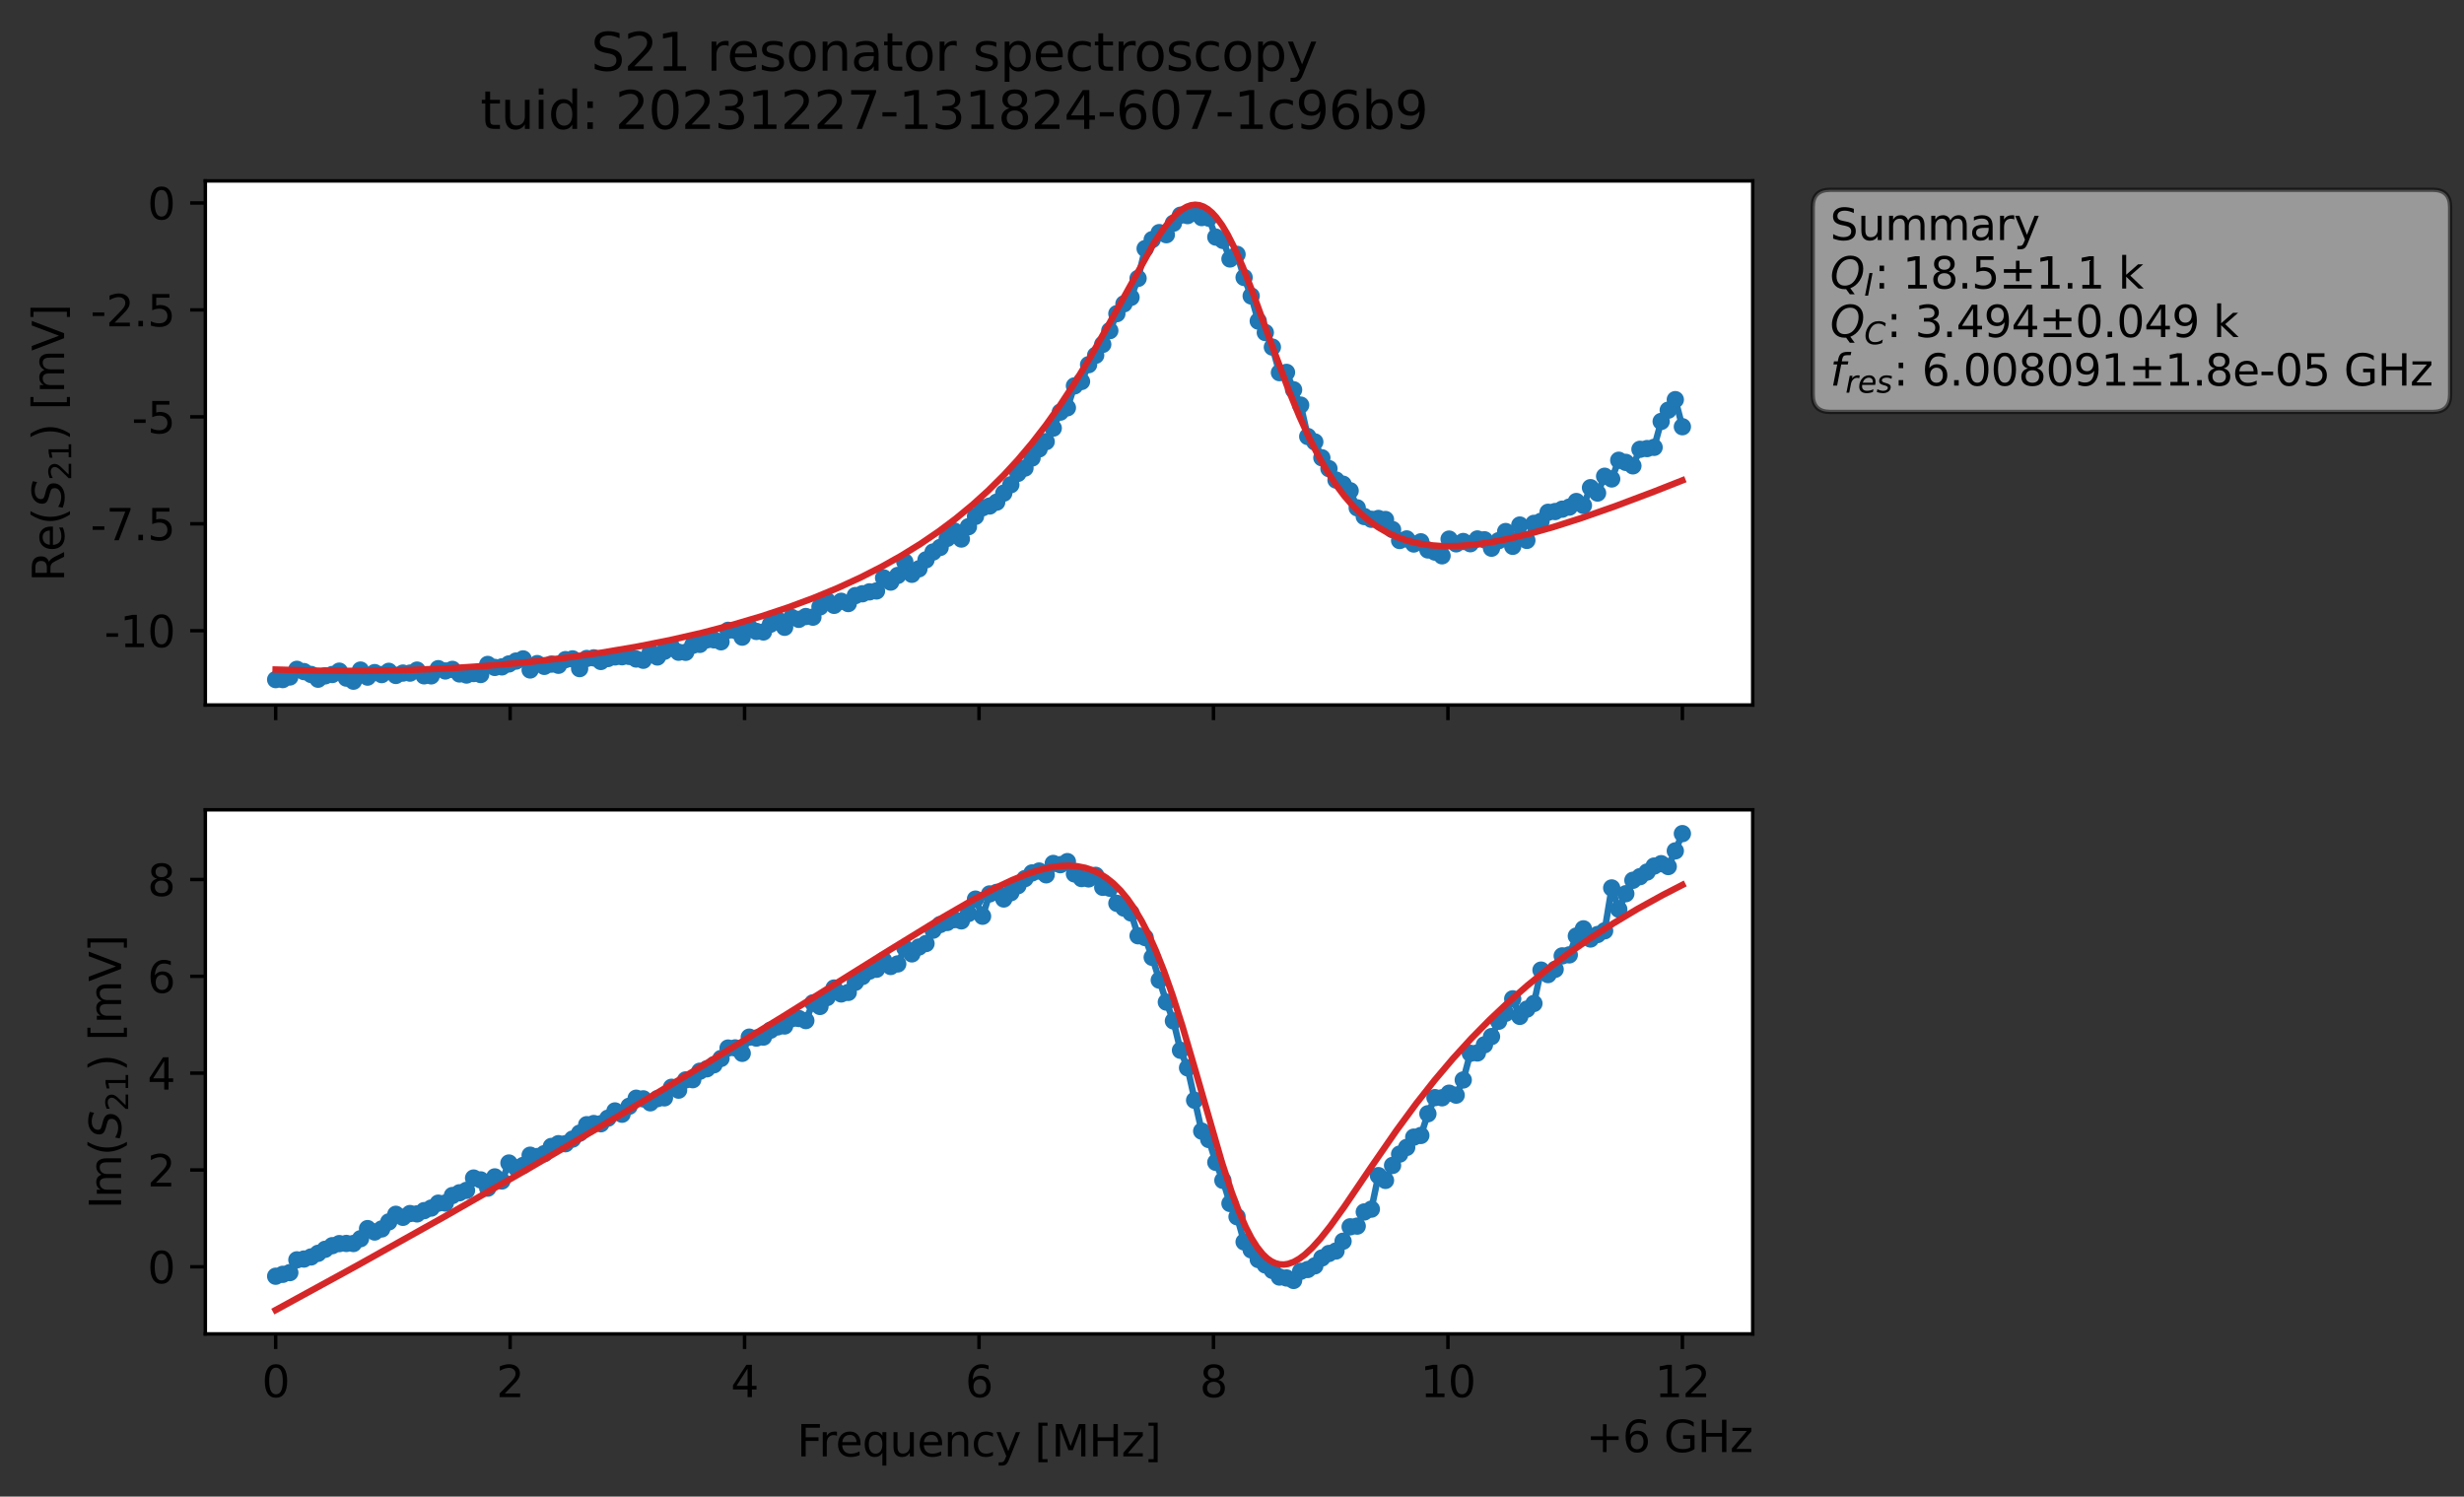 <?xml version="1.0" encoding="utf-8" standalone="no"?>
<!DOCTYPE svg PUBLIC "-//W3C//DTD SVG 1.1//EN"
  "http://www.w3.org/Graphics/SVG/1.1/DTD/svg11.dtd">
<svg xmlns:xlink="http://www.w3.org/1999/xlink" width="568.665pt" height="345.428pt" viewBox="0 0 568.665 345.428" xmlns="http://www.w3.org/2000/svg" version="1.1">
 <rect x="0" y="0" width="568.665" height="345.428" fill="#333333" stroke="none"/>
 <defs>
  <style type="text/css">*{stroke-linejoin: round; stroke-linecap: butt}</style>
 </defs>
 <g id="figure_1">
  <g id="patch_1">
   <path d="M 0 345.428 
L 568.665 345.428 
L 568.665 -0 
L 0 -0 
L 0 345.428 
z
" style="fill: none; opacity: 0"/>
  </g>
  <g id="axes_1">
   <g id="patch_2">
    <path d="M 47.389 162.72 
L 404.509 162.72 
L 404.509 41.76 
L 47.389 41.76 
z
" style="fill: #ffffff"/>
   </g>
   <g id="matplotlib.axis_1">
    <g id="xtick_1">
     <g id="line2d_1">
      <defs>
       <path id="m3b3a78b9b3" d="M 0 0 
L 0 3.5 
" style="stroke: #000000; stroke-width: 0.8"/>
      </defs>
      <g>
       <use xlink:href="#m3b3a78b9b3" x="63.622" y="162.72" style="stroke: #000000; stroke-width: 0.8"/>
      </g>
     </g>
    </g>
    <g id="xtick_2">
     <g id="line2d_2">
      <g>
       <use xlink:href="#m3b3a78b9b3" x="117.731" y="162.72" style="stroke: #000000; stroke-width: 0.8"/>
      </g>
     </g>
    </g>
    <g id="xtick_3">
     <g id="line2d_3">
      <g>
       <use xlink:href="#m3b3a78b9b3" x="171.84" y="162.72" style="stroke: #000000; stroke-width: 0.8"/>
      </g>
     </g>
    </g>
    <g id="xtick_4">
     <g id="line2d_4">
      <g>
       <use xlink:href="#m3b3a78b9b3" x="225.949" y="162.72" style="stroke: #000000; stroke-width: 0.8"/>
      </g>
     </g>
    </g>
    <g id="xtick_5">
     <g id="line2d_5">
      <g>
       <use xlink:href="#m3b3a78b9b3" x="280.058" y="162.72" style="stroke: #000000; stroke-width: 0.8"/>
      </g>
     </g>
    </g>
    <g id="xtick_6">
     <g id="line2d_6">
      <g>
       <use xlink:href="#m3b3a78b9b3" x="334.167" y="162.72" style="stroke: #000000; stroke-width: 0.8"/>
      </g>
     </g>
    </g>
    <g id="xtick_7">
     <g id="line2d_7">
      <g>
       <use xlink:href="#m3b3a78b9b3" x="388.276" y="162.72" style="stroke: #000000; stroke-width: 0.8"/>
      </g>
     </g>
    </g>
   </g>
   <g id="matplotlib.axis_2">
    <g id="ytick_1">
     <g id="line2d_8">
      <defs>
       <path id="mb97eeae696" d="M 0 0 
L -3.5 0 
" style="stroke: #000000; stroke-width: 0.8"/>
      </defs>
      <g>
       <use xlink:href="#mb97eeae696" x="47.389" y="145.577" style="stroke: #000000; stroke-width: 0.8"/>
      </g>
     </g>
     <g id="text_1">
      <!-- -10 -->
      <g transform="translate(24.056 149.376) scale(0.1 -0.1)">
       <defs>
        <path id="DejaVuSans-2d" d="M 313 2009 
L 1997 2009 
L 1997 1497 
L 313 1497 
L 313 2009 
z
" transform="scale(0.016)"/>
        <path id="DejaVuSans-31" d="M 794 531 
L 1825 531 
L 1825 4091 
L 703 3866 
L 703 4441 
L 1819 4666 
L 2450 4666 
L 2450 531 
L 3481 531 
L 3481 0 
L 794 0 
L 794 531 
z
" transform="scale(0.016)"/>
        <path id="DejaVuSans-30" d="M 2034 4250 
Q 1547 4250 1301 3770 
Q 1056 3291 1056 2328 
Q 1056 1369 1301 889 
Q 1547 409 2034 409 
Q 2525 409 2770 889 
Q 3016 1369 3016 2328 
Q 3016 3291 2770 3770 
Q 2525 4250 2034 4250 
z
M 2034 4750 
Q 2819 4750 3233 4129 
Q 3647 3509 3647 2328 
Q 3647 1150 3233 529 
Q 2819 -91 2034 -91 
Q 1250 -91 836 529 
Q 422 1150 422 2328 
Q 422 3509 836 4129 
Q 1250 4750 2034 4750 
z
" transform="scale(0.016)"/>
       </defs>
       <use xlink:href="#DejaVuSans-2d"/>
       <use xlink:href="#DejaVuSans-31" x="36.084"/>
       <use xlink:href="#DejaVuSans-30" x="99.707"/>
      </g>
     </g>
    </g>
    <g id="ytick_2">
     <g id="line2d_9">
      <g>
       <use xlink:href="#mb97eeae696" x="47.389" y="120.895" style="stroke: #000000; stroke-width: 0.8"/>
      </g>
     </g>
     <g id="text_2">
      <!-- -7.5 -->
      <g transform="translate(20.878 124.694) scale(0.1 -0.1)">
       <defs>
        <path id="DejaVuSans-37" d="M 525 4666 
L 3525 4666 
L 3525 4397 
L 1831 0 
L 1172 0 
L 2766 4134 
L 525 4134 
L 525 4666 
z
" transform="scale(0.016)"/>
        <path id="DejaVuSans-2e" d="M 684 794 
L 1344 794 
L 1344 0 
L 684 0 
L 684 794 
z
" transform="scale(0.016)"/>
        <path id="DejaVuSans-35" d="M 691 4666 
L 3169 4666 
L 3169 4134 
L 1269 4134 
L 1269 2991 
Q 1406 3038 1543 3061 
Q 1681 3084 1819 3084 
Q 2600 3084 3056 2656 
Q 3513 2228 3513 1497 
Q 3513 744 3044 326 
Q 2575 -91 1722 -91 
Q 1428 -91 1123 -41 
Q 819 9 494 109 
L 494 744 
Q 775 591 1075 516 
Q 1375 441 1709 441 
Q 2250 441 2565 725 
Q 2881 1009 2881 1497 
Q 2881 1984 2565 2268 
Q 2250 2553 1709 2553 
Q 1456 2553 1204 2497 
Q 953 2441 691 2322 
L 691 4666 
z
" transform="scale(0.016)"/>
       </defs>
       <use xlink:href="#DejaVuSans-2d"/>
       <use xlink:href="#DejaVuSans-37" x="36.084"/>
       <use xlink:href="#DejaVuSans-2e" x="99.707"/>
       <use xlink:href="#DejaVuSans-35" x="131.494"/>
      </g>
     </g>
    </g>
    <g id="ytick_3">
     <g id="line2d_10">
      <g>
       <use xlink:href="#mb97eeae696" x="47.389" y="96.212" style="stroke: #000000; stroke-width: 0.8"/>
      </g>
     </g>
     <g id="text_3">
      <!-- -5 -->
      <g transform="translate(30.419 100.011) scale(0.1 -0.1)">
       <use xlink:href="#DejaVuSans-2d"/>
       <use xlink:href="#DejaVuSans-35" x="36.084"/>
      </g>
     </g>
    </g>
    <g id="ytick_4">
     <g id="line2d_11">
      <g>
       <use xlink:href="#mb97eeae696" x="47.389" y="71.53" style="stroke: #000000; stroke-width: 0.8"/>
      </g>
     </g>
     <g id="text_4">
      <!-- -2.5 -->
      <g transform="translate(20.878 75.329) scale(0.1 -0.1)">
       <defs>
        <path id="DejaVuSans-32" d="M 1228 531 
L 3431 531 
L 3431 0 
L 469 0 
L 469 531 
Q 828 903 1448 1529 
Q 2069 2156 2228 2338 
Q 2531 2678 2651 2914 
Q 2772 3150 2772 3378 
Q 2772 3750 2511 3984 
Q 2250 4219 1831 4219 
Q 1534 4219 1204 4116 
Q 875 4013 500 3803 
L 500 4441 
Q 881 4594 1212 4672 
Q 1544 4750 1819 4750 
Q 2544 4750 2975 4387 
Q 3406 4025 3406 3419 
Q 3406 3131 3298 2873 
Q 3191 2616 2906 2266 
Q 2828 2175 2409 1742 
Q 1991 1309 1228 531 
z
" transform="scale(0.016)"/>
       </defs>
       <use xlink:href="#DejaVuSans-2d"/>
       <use xlink:href="#DejaVuSans-32" x="36.084"/>
       <use xlink:href="#DejaVuSans-2e" x="99.707"/>
       <use xlink:href="#DejaVuSans-35" x="131.494"/>
      </g>
     </g>
    </g>
    <g id="ytick_5">
     <g id="line2d_12">
      <g>
       <use xlink:href="#mb97eeae696" x="47.389" y="46.847" style="stroke: #000000; stroke-width: 0.8"/>
      </g>
     </g>
     <g id="text_5">
      <!-- 0 -->
      <g transform="translate(34.027 50.646) scale(0.1 -0.1)">
       <use xlink:href="#DejaVuSans-30"/>
      </g>
     </g>
    </g>
    <g id="text_6">
     <!-- Re$(S_{21})$ [mV] -->
     <g transform="translate(14.798 134.24) rotate(-90) scale(0.1 -0.1)">
      <defs>
       <path id="DejaVuSans-52" d="M 2841 2188 
Q 3044 2119 3236 1894 
Q 3428 1669 3622 1275 
L 4263 0 
L 3584 0 
L 2988 1197 
Q 2756 1666 2539 1819 
Q 2322 1972 1947 1972 
L 1259 1972 
L 1259 0 
L 628 0 
L 628 4666 
L 2053 4666 
Q 2853 4666 3247 4331 
Q 3641 3997 3641 3322 
Q 3641 2881 3436 2590 
Q 3231 2300 2841 2188 
z
M 1259 4147 
L 1259 2491 
L 2053 2491 
Q 2509 2491 2742 2702 
Q 2975 2913 2975 3322 
Q 2975 3731 2742 3939 
Q 2509 4147 2053 4147 
L 1259 4147 
z
" transform="scale(0.016)"/>
       <path id="DejaVuSans-65" d="M 3597 1894 
L 3597 1613 
L 953 1613 
Q 991 1019 1311 708 
Q 1631 397 2203 397 
Q 2534 397 2845 478 
Q 3156 559 3463 722 
L 3463 178 
Q 3153 47 2828 -22 
Q 2503 -91 2169 -91 
Q 1331 -91 842 396 
Q 353 884 353 1716 
Q 353 2575 817 3079 
Q 1281 3584 2069 3584 
Q 2775 3584 3186 3129 
Q 3597 2675 3597 1894 
z
M 3022 2063 
Q 3016 2534 2758 2815 
Q 2500 3097 2075 3097 
Q 1594 3097 1305 2825 
Q 1016 2553 972 2059 
L 3022 2063 
z
" transform="scale(0.016)"/>
       <path id="DejaVuSans-28" d="M 1984 4856 
Q 1566 4138 1362 3434 
Q 1159 2731 1159 2009 
Q 1159 1288 1364 580 
Q 1569 -128 1984 -844 
L 1484 -844 
Q 1016 -109 783 600 
Q 550 1309 550 2009 
Q 550 2706 781 3412 
Q 1013 4119 1484 4856 
L 1984 4856 
z
" transform="scale(0.016)"/>
       <path id="DejaVuSans-Oblique-53" d="M 3859 4513 
L 3738 3897 
Q 3422 4066 3111 4152 
Q 2800 4238 2509 4238 
Q 1944 4238 1609 3991 
Q 1275 3744 1275 3334 
Q 1275 3109 1398 2989 
Q 1522 2869 2034 2731 
L 2413 2638 
Q 3053 2472 3303 2217 
Q 3553 1963 3553 1503 
Q 3553 797 2998 353 
Q 2444 -91 1538 -91 
Q 1166 -91 791 -17 
Q 416 56 38 206 
L 166 856 
Q 513 641 861 531 
Q 1209 422 1556 422 
Q 2147 422 2503 684 
Q 2859 947 2859 1369 
Q 2859 1650 2717 1795 
Q 2575 1941 2106 2059 
L 1728 2156 
Q 1081 2325 845 2545 
Q 609 2766 609 3163 
Q 609 3859 1145 4304 
Q 1681 4750 2541 4750 
Q 2875 4750 3203 4690 
Q 3531 4631 3859 4513 
z
" transform="scale(0.016)"/>
       <path id="DejaVuSans-29" d="M 513 4856 
L 1013 4856 
Q 1481 4119 1714 3412 
Q 1947 2706 1947 2009 
Q 1947 1309 1714 600 
Q 1481 -109 1013 -844 
L 513 -844 
Q 928 -128 1133 580 
Q 1338 1288 1338 2009 
Q 1338 2731 1133 3434 
Q 928 4138 513 4856 
z
" transform="scale(0.016)"/>
       <path id="DejaVuSans-20" transform="scale(0.016)"/>
       <path id="DejaVuSans-5b" d="M 550 4863 
L 1875 4863 
L 1875 4416 
L 1125 4416 
L 1125 -397 
L 1875 -397 
L 1875 -844 
L 550 -844 
L 550 4863 
z
" transform="scale(0.016)"/>
       <path id="DejaVuSans-6d" d="M 3328 2828 
Q 3544 3216 3844 3400 
Q 4144 3584 4550 3584 
Q 5097 3584 5394 3201 
Q 5691 2819 5691 2113 
L 5691 0 
L 5113 0 
L 5113 2094 
Q 5113 2597 4934 2840 
Q 4756 3084 4391 3084 
Q 3944 3084 3684 2787 
Q 3425 2491 3425 1978 
L 3425 0 
L 2847 0 
L 2847 2094 
Q 2847 2600 2669 2842 
Q 2491 3084 2119 3084 
Q 1678 3084 1418 2786 
Q 1159 2488 1159 1978 
L 1159 0 
L 581 0 
L 581 3500 
L 1159 3500 
L 1159 2956 
Q 1356 3278 1631 3431 
Q 1906 3584 2284 3584 
Q 2666 3584 2933 3390 
Q 3200 3197 3328 2828 
z
" transform="scale(0.016)"/>
       <path id="DejaVuSans-56" d="M 1831 0 
L 50 4666 
L 709 4666 
L 2188 738 
L 3669 4666 
L 4325 4666 
L 2547 0 
L 1831 0 
z
" transform="scale(0.016)"/>
       <path id="DejaVuSans-5d" d="M 1947 4863 
L 1947 -844 
L 622 -844 
L 622 -397 
L 1369 -397 
L 1369 4416 
L 622 4416 
L 622 4863 
L 1947 4863 
z
" transform="scale(0.016)"/>
      </defs>
      <use xlink:href="#DejaVuSans-52" transform="translate(0 0.016)"/>
      <use xlink:href="#DejaVuSans-65" transform="translate(69.482 0.016)"/>
      <use xlink:href="#DejaVuSans-28" transform="translate(131.006 0.016)"/>
      <use xlink:href="#DejaVuSans-Oblique-53" transform="translate(170.02 0.016)"/>
      <use xlink:href="#DejaVuSans-32" transform="translate(233.496 -16.391) scale(0.7)"/>
      <use xlink:href="#DejaVuSans-31" transform="translate(278.032 -16.391) scale(0.7)"/>
      <use xlink:href="#DejaVuSans-29" transform="translate(325.303 0.016)"/>
      <use xlink:href="#DejaVuSans-20" transform="translate(364.316 0.016)"/>
      <use xlink:href="#DejaVuSans-5b" transform="translate(396.104 0.016)"/>
      <use xlink:href="#DejaVuSans-6d" transform="translate(435.117 0.016)"/>
      <use xlink:href="#DejaVuSans-56" transform="translate(532.529 0.016)"/>
      <use xlink:href="#DejaVuSans-5d" transform="translate(600.938 0.016)"/>
     </g>
    </g>
   </g>
   <g id="line2d_13">
    <path d="M 63.622 156.857 
L 65.253 156.85 
L 66.885 156.255 
L 68.516 154.487 
L 70.148 155.009 
L 71.779 155.67 
L 73.41 156.767 
L 75.042 155.995 
L 76.673 155.687 
L 78.305 154.909 
L 79.936 156.51 
L 81.568 157.222 
L 83.199 154.659 
L 84.83 156.283 
L 86.462 155.244 
L 88.093 155.702 
L 89.725 154.948 
L 91.356 155.9 
L 92.988 155.353 
L 94.619 155.36 
L 96.25 154.668 
L 97.882 155.985 
L 99.513 155.995 
L 101.145 154.335 
L 102.776 154.865 
L 104.408 154.5 
L 106.039 155.551 
L 107.67 155.801 
L 109.302 155.459 
L 110.933 155.686 
L 112.565 153.36 
L 114.196 154.049 
L 115.828 153.922 
L 119.09 152.582 
L 120.722 152.083 
L 122.353 154.635 
L 123.985 153.164 
L 125.616 153.804 
L 127.248 153.281 
L 128.879 153.552 
L 130.51 152.249 
L 132.142 152.076 
L 133.773 154.321 
L 135.405 151.982 
L 137.036 151.84 
L 138.668 152.674 
L 140.299 151.999 
L 141.93 151.621 
L 145.193 151.504 
L 146.825 152.106 
L 148.456 152.395 
L 150.088 150.517 
L 151.719 151.637 
L 153.35 150.313 
L 154.982 149.315 
L 156.613 150.54 
L 158.245 150.559 
L 159.876 148.947 
L 161.508 148.728 
L 163.139 147.68 
L 164.77 147.681 
L 166.402 148.13 
L 168.033 145.485 
L 169.665 145.51 
L 171.296 147.06 
L 172.928 144.781 
L 174.559 145.737 
L 176.19 145.863 
L 177.822 144.076 
L 179.453 143.034 
L 181.085 144.785 
L 182.716 142.518 
L 184.348 142.951 
L 185.979 142.3 
L 187.61 142.448 
L 189.242 140.075 
L 190.873 138.645 
L 192.505 139.721 
L 194.136 138.78 
L 195.768 139.308 
L 197.399 137.469 
L 200.662 136.609 
L 202.293 136.397 
L 203.925 133.383 
L 205.556 134.352 
L 207.188 132.818 
L 208.819 129.681 
L 210.45 132.551 
L 212.082 131.288 
L 213.713 129.215 
L 215.345 127.411 
L 216.976 126.356 
L 218.608 124.264 
L 220.239 122.56 
L 221.87 124.413 
L 223.502 121.572 
L 225.133 119.188 
L 226.765 117.201 
L 228.396 116.792 
L 230.028 115.897 
L 233.29 111.882 
L 234.922 109.266 
L 236.553 108.031 
L 238.185 105.716 
L 239.816 103.625 
L 241.448 101.927 
L 243.079 98.82 
L 244.711 95.122 
L 246.342 94.119 
L 247.973 89.068 
L 249.605 88.049 
L 251.236 84.173 
L 252.868 82.006 
L 254.499 79.489 
L 256.131 76.316 
L 257.762 72.393 
L 259.393 70.13 
L 261.025 68.635 
L 262.656 64.255 
L 264.288 57.379 
L 265.919 55.305 
L 267.551 53.69 
L 269.182 54.172 
L 270.813 51.522 
L 272.445 49.67 
L 274.076 49.763 
L 275.708 49.206 
L 277.339 50.222 
L 278.971 50.346 
L 280.602 54.725 
L 282.233 55.493 
L 283.865 59.77 
L 285.496 58.71 
L 287.128 64.043 
L 288.759 68.313 
L 290.391 74.105 
L 292.022 76.757 
L 293.653 80.117 
L 295.285 86.01 
L 296.916 85.951 
L 298.548 89.969 
L 300.179 93.501 
L 301.811 100.751 
L 303.442 102 
L 305.073 105.661 
L 308.336 110.797 
L 309.968 111.765 
L 311.599 113.265 
L 313.231 117.215 
L 314.862 119.227 
L 316.493 119.861 
L 318.125 119.666 
L 319.756 119.909 
L 321.388 122.234 
L 323.019 124.758 
L 324.651 124.389 
L 326.282 125.561 
L 327.913 125.058 
L 329.545 126.93 
L 331.176 127.427 
L 332.808 128.286 
L 334.439 124.429 
L 336.071 125.521 
L 337.702 124.984 
L 339.333 125.497 
L 340.965 124.396 
L 342.596 124.588 
L 344.228 126.533 
L 345.859 124.799 
L 347.491 122.686 
L 349.122 126.1 
L 350.753 121.183 
L 352.385 124.732 
L 354.016 120.799 
L 355.648 120.317 
L 357.279 118.243 
L 358.911 118.069 
L 362.173 117.048 
L 363.805 115.754 
L 365.436 116.659 
L 367.068 112.562 
L 368.699 113.8 
L 370.331 109.922 
L 371.962 110.547 
L 373.593 106.23 
L 375.225 106.726 
L 376.856 107.524 
L 378.488 103.706 
L 380.119 103.538 
L 381.751 103.254 
L 383.382 97.272 
L 386.645 92.243 
L 388.276 98.492 
L 388.276 98.492 
" clip-path="url(#p2c273b56dc)" style="fill: none; stroke: #1f77b4; stroke-width: 1.5; stroke-linecap: square"/>
    <defs>
     <path id="m035d86fbf0" d="M 0 1.5 
C 0.398 1.5 0.779 1.342 1.061 1.061 
C 1.342 0.779 1.5 0.398 1.5 0 
C 1.5 -0.398 1.342 -0.779 1.061 -1.061 
C 0.779 -1.342 0.398 -1.5 0 -1.5 
C -0.398 -1.5 -0.779 -1.342 -1.061 -1.061 
C -1.342 -0.779 -1.5 -0.398 -1.5 0 
C -1.5 0.398 -1.342 0.779 -1.061 1.061 
C -0.779 1.342 -0.398 1.5 0 1.5 
z
" style="stroke: #1f77b4"/>
    </defs>
    <g clip-path="url(#p2c273b56dc)">
     <use xlink:href="#m035d86fbf0" x="63.622" y="156.857" style="fill: #1f77b4; stroke: #1f77b4"/>
     <use xlink:href="#m035d86fbf0" x="65.253" y="156.85" style="fill: #1f77b4; stroke: #1f77b4"/>
     <use xlink:href="#m035d86fbf0" x="66.885" y="156.255" style="fill: #1f77b4; stroke: #1f77b4"/>
     <use xlink:href="#m035d86fbf0" x="68.516" y="154.487" style="fill: #1f77b4; stroke: #1f77b4"/>
     <use xlink:href="#m035d86fbf0" x="70.148" y="155.009" style="fill: #1f77b4; stroke: #1f77b4"/>
     <use xlink:href="#m035d86fbf0" x="71.779" y="155.67" style="fill: #1f77b4; stroke: #1f77b4"/>
     <use xlink:href="#m035d86fbf0" x="73.41" y="156.767" style="fill: #1f77b4; stroke: #1f77b4"/>
     <use xlink:href="#m035d86fbf0" x="75.042" y="155.995" style="fill: #1f77b4; stroke: #1f77b4"/>
     <use xlink:href="#m035d86fbf0" x="76.673" y="155.687" style="fill: #1f77b4; stroke: #1f77b4"/>
     <use xlink:href="#m035d86fbf0" x="78.305" y="154.909" style="fill: #1f77b4; stroke: #1f77b4"/>
     <use xlink:href="#m035d86fbf0" x="79.936" y="156.51" style="fill: #1f77b4; stroke: #1f77b4"/>
     <use xlink:href="#m035d86fbf0" x="81.568" y="157.222" style="fill: #1f77b4; stroke: #1f77b4"/>
     <use xlink:href="#m035d86fbf0" x="83.199" y="154.659" style="fill: #1f77b4; stroke: #1f77b4"/>
     <use xlink:href="#m035d86fbf0" x="84.83" y="156.283" style="fill: #1f77b4; stroke: #1f77b4"/>
     <use xlink:href="#m035d86fbf0" x="86.462" y="155.244" style="fill: #1f77b4; stroke: #1f77b4"/>
     <use xlink:href="#m035d86fbf0" x="88.093" y="155.702" style="fill: #1f77b4; stroke: #1f77b4"/>
     <use xlink:href="#m035d86fbf0" x="89.725" y="154.948" style="fill: #1f77b4; stroke: #1f77b4"/>
     <use xlink:href="#m035d86fbf0" x="91.356" y="155.9" style="fill: #1f77b4; stroke: #1f77b4"/>
     <use xlink:href="#m035d86fbf0" x="92.988" y="155.353" style="fill: #1f77b4; stroke: #1f77b4"/>
     <use xlink:href="#m035d86fbf0" x="94.619" y="155.36" style="fill: #1f77b4; stroke: #1f77b4"/>
     <use xlink:href="#m035d86fbf0" x="96.25" y="154.668" style="fill: #1f77b4; stroke: #1f77b4"/>
     <use xlink:href="#m035d86fbf0" x="97.882" y="155.985" style="fill: #1f77b4; stroke: #1f77b4"/>
     <use xlink:href="#m035d86fbf0" x="99.513" y="155.995" style="fill: #1f77b4; stroke: #1f77b4"/>
     <use xlink:href="#m035d86fbf0" x="101.145" y="154.335" style="fill: #1f77b4; stroke: #1f77b4"/>
     <use xlink:href="#m035d86fbf0" x="102.776" y="154.865" style="fill: #1f77b4; stroke: #1f77b4"/>
     <use xlink:href="#m035d86fbf0" x="104.408" y="154.5" style="fill: #1f77b4; stroke: #1f77b4"/>
     <use xlink:href="#m035d86fbf0" x="106.039" y="155.551" style="fill: #1f77b4; stroke: #1f77b4"/>
     <use xlink:href="#m035d86fbf0" x="107.67" y="155.801" style="fill: #1f77b4; stroke: #1f77b4"/>
     <use xlink:href="#m035d86fbf0" x="109.302" y="155.459" style="fill: #1f77b4; stroke: #1f77b4"/>
     <use xlink:href="#m035d86fbf0" x="110.933" y="155.686" style="fill: #1f77b4; stroke: #1f77b4"/>
     <use xlink:href="#m035d86fbf0" x="112.565" y="153.36" style="fill: #1f77b4; stroke: #1f77b4"/>
     <use xlink:href="#m035d86fbf0" x="114.196" y="154.049" style="fill: #1f77b4; stroke: #1f77b4"/>
     <use xlink:href="#m035d86fbf0" x="115.828" y="153.922" style="fill: #1f77b4; stroke: #1f77b4"/>
     <use xlink:href="#m035d86fbf0" x="117.459" y="153.244" style="fill: #1f77b4; stroke: #1f77b4"/>
     <use xlink:href="#m035d86fbf0" x="119.09" y="152.582" style="fill: #1f77b4; stroke: #1f77b4"/>
     <use xlink:href="#m035d86fbf0" x="120.722" y="152.083" style="fill: #1f77b4; stroke: #1f77b4"/>
     <use xlink:href="#m035d86fbf0" x="122.353" y="154.635" style="fill: #1f77b4; stroke: #1f77b4"/>
     <use xlink:href="#m035d86fbf0" x="123.985" y="153.164" style="fill: #1f77b4; stroke: #1f77b4"/>
     <use xlink:href="#m035d86fbf0" x="125.616" y="153.804" style="fill: #1f77b4; stroke: #1f77b4"/>
     <use xlink:href="#m035d86fbf0" x="127.248" y="153.281" style="fill: #1f77b4; stroke: #1f77b4"/>
     <use xlink:href="#m035d86fbf0" x="128.879" y="153.552" style="fill: #1f77b4; stroke: #1f77b4"/>
     <use xlink:href="#m035d86fbf0" x="130.51" y="152.249" style="fill: #1f77b4; stroke: #1f77b4"/>
     <use xlink:href="#m035d86fbf0" x="132.142" y="152.076" style="fill: #1f77b4; stroke: #1f77b4"/>
     <use xlink:href="#m035d86fbf0" x="133.773" y="154.321" style="fill: #1f77b4; stroke: #1f77b4"/>
     <use xlink:href="#m035d86fbf0" x="135.405" y="151.982" style="fill: #1f77b4; stroke: #1f77b4"/>
     <use xlink:href="#m035d86fbf0" x="137.036" y="151.84" style="fill: #1f77b4; stroke: #1f77b4"/>
     <use xlink:href="#m035d86fbf0" x="138.668" y="152.674" style="fill: #1f77b4; stroke: #1f77b4"/>
     <use xlink:href="#m035d86fbf0" x="140.299" y="151.999" style="fill: #1f77b4; stroke: #1f77b4"/>
     <use xlink:href="#m035d86fbf0" x="141.93" y="151.621" style="fill: #1f77b4; stroke: #1f77b4"/>
     <use xlink:href="#m035d86fbf0" x="143.562" y="151.58" style="fill: #1f77b4; stroke: #1f77b4"/>
     <use xlink:href="#m035d86fbf0" x="145.193" y="151.504" style="fill: #1f77b4; stroke: #1f77b4"/>
     <use xlink:href="#m035d86fbf0" x="146.825" y="152.106" style="fill: #1f77b4; stroke: #1f77b4"/>
     <use xlink:href="#m035d86fbf0" x="148.456" y="152.395" style="fill: #1f77b4; stroke: #1f77b4"/>
     <use xlink:href="#m035d86fbf0" x="150.088" y="150.517" style="fill: #1f77b4; stroke: #1f77b4"/>
     <use xlink:href="#m035d86fbf0" x="151.719" y="151.637" style="fill: #1f77b4; stroke: #1f77b4"/>
     <use xlink:href="#m035d86fbf0" x="153.35" y="150.313" style="fill: #1f77b4; stroke: #1f77b4"/>
     <use xlink:href="#m035d86fbf0" x="154.982" y="149.315" style="fill: #1f77b4; stroke: #1f77b4"/>
     <use xlink:href="#m035d86fbf0" x="156.613" y="150.54" style="fill: #1f77b4; stroke: #1f77b4"/>
     <use xlink:href="#m035d86fbf0" x="158.245" y="150.559" style="fill: #1f77b4; stroke: #1f77b4"/>
     <use xlink:href="#m035d86fbf0" x="159.876" y="148.947" style="fill: #1f77b4; stroke: #1f77b4"/>
     <use xlink:href="#m035d86fbf0" x="161.508" y="148.728" style="fill: #1f77b4; stroke: #1f77b4"/>
     <use xlink:href="#m035d86fbf0" x="163.139" y="147.68" style="fill: #1f77b4; stroke: #1f77b4"/>
     <use xlink:href="#m035d86fbf0" x="164.77" y="147.681" style="fill: #1f77b4; stroke: #1f77b4"/>
     <use xlink:href="#m035d86fbf0" x="166.402" y="148.13" style="fill: #1f77b4; stroke: #1f77b4"/>
     <use xlink:href="#m035d86fbf0" x="168.033" y="145.485" style="fill: #1f77b4; stroke: #1f77b4"/>
     <use xlink:href="#m035d86fbf0" x="169.665" y="145.51" style="fill: #1f77b4; stroke: #1f77b4"/>
     <use xlink:href="#m035d86fbf0" x="171.296" y="147.06" style="fill: #1f77b4; stroke: #1f77b4"/>
     <use xlink:href="#m035d86fbf0" x="172.928" y="144.781" style="fill: #1f77b4; stroke: #1f77b4"/>
     <use xlink:href="#m035d86fbf0" x="174.559" y="145.737" style="fill: #1f77b4; stroke: #1f77b4"/>
     <use xlink:href="#m035d86fbf0" x="176.19" y="145.863" style="fill: #1f77b4; stroke: #1f77b4"/>
     <use xlink:href="#m035d86fbf0" x="177.822" y="144.076" style="fill: #1f77b4; stroke: #1f77b4"/>
     <use xlink:href="#m035d86fbf0" x="179.453" y="143.034" style="fill: #1f77b4; stroke: #1f77b4"/>
     <use xlink:href="#m035d86fbf0" x="181.085" y="144.785" style="fill: #1f77b4; stroke: #1f77b4"/>
     <use xlink:href="#m035d86fbf0" x="182.716" y="142.518" style="fill: #1f77b4; stroke: #1f77b4"/>
     <use xlink:href="#m035d86fbf0" x="184.348" y="142.951" style="fill: #1f77b4; stroke: #1f77b4"/>
     <use xlink:href="#m035d86fbf0" x="185.979" y="142.3" style="fill: #1f77b4; stroke: #1f77b4"/>
     <use xlink:href="#m035d86fbf0" x="187.61" y="142.448" style="fill: #1f77b4; stroke: #1f77b4"/>
     <use xlink:href="#m035d86fbf0" x="189.242" y="140.075" style="fill: #1f77b4; stroke: #1f77b4"/>
     <use xlink:href="#m035d86fbf0" x="190.873" y="138.645" style="fill: #1f77b4; stroke: #1f77b4"/>
     <use xlink:href="#m035d86fbf0" x="192.505" y="139.721" style="fill: #1f77b4; stroke: #1f77b4"/>
     <use xlink:href="#m035d86fbf0" x="194.136" y="138.78" style="fill: #1f77b4; stroke: #1f77b4"/>
     <use xlink:href="#m035d86fbf0" x="195.768" y="139.308" style="fill: #1f77b4; stroke: #1f77b4"/>
     <use xlink:href="#m035d86fbf0" x="197.399" y="137.469" style="fill: #1f77b4; stroke: #1f77b4"/>
     <use xlink:href="#m035d86fbf0" x="199.03" y="137.05" style="fill: #1f77b4; stroke: #1f77b4"/>
     <use xlink:href="#m035d86fbf0" x="200.662" y="136.609" style="fill: #1f77b4; stroke: #1f77b4"/>
     <use xlink:href="#m035d86fbf0" x="202.293" y="136.397" style="fill: #1f77b4; stroke: #1f77b4"/>
     <use xlink:href="#m035d86fbf0" x="203.925" y="133.383" style="fill: #1f77b4; stroke: #1f77b4"/>
     <use xlink:href="#m035d86fbf0" x="205.556" y="134.352" style="fill: #1f77b4; stroke: #1f77b4"/>
     <use xlink:href="#m035d86fbf0" x="207.188" y="132.818" style="fill: #1f77b4; stroke: #1f77b4"/>
     <use xlink:href="#m035d86fbf0" x="208.819" y="129.681" style="fill: #1f77b4; stroke: #1f77b4"/>
     <use xlink:href="#m035d86fbf0" x="210.45" y="132.551" style="fill: #1f77b4; stroke: #1f77b4"/>
     <use xlink:href="#m035d86fbf0" x="212.082" y="131.288" style="fill: #1f77b4; stroke: #1f77b4"/>
     <use xlink:href="#m035d86fbf0" x="213.713" y="129.215" style="fill: #1f77b4; stroke: #1f77b4"/>
     <use xlink:href="#m035d86fbf0" x="215.345" y="127.411" style="fill: #1f77b4; stroke: #1f77b4"/>
     <use xlink:href="#m035d86fbf0" x="216.976" y="126.356" style="fill: #1f77b4; stroke: #1f77b4"/>
     <use xlink:href="#m035d86fbf0" x="218.608" y="124.264" style="fill: #1f77b4; stroke: #1f77b4"/>
     <use xlink:href="#m035d86fbf0" x="220.239" y="122.56" style="fill: #1f77b4; stroke: #1f77b4"/>
     <use xlink:href="#m035d86fbf0" x="221.87" y="124.413" style="fill: #1f77b4; stroke: #1f77b4"/>
     <use xlink:href="#m035d86fbf0" x="223.502" y="121.572" style="fill: #1f77b4; stroke: #1f77b4"/>
     <use xlink:href="#m035d86fbf0" x="225.133" y="119.188" style="fill: #1f77b4; stroke: #1f77b4"/>
     <use xlink:href="#m035d86fbf0" x="226.765" y="117.201" style="fill: #1f77b4; stroke: #1f77b4"/>
     <use xlink:href="#m035d86fbf0" x="228.396" y="116.792" style="fill: #1f77b4; stroke: #1f77b4"/>
     <use xlink:href="#m035d86fbf0" x="230.028" y="115.897" style="fill: #1f77b4; stroke: #1f77b4"/>
     <use xlink:href="#m035d86fbf0" x="231.659" y="113.822" style="fill: #1f77b4; stroke: #1f77b4"/>
     <use xlink:href="#m035d86fbf0" x="233.29" y="111.882" style="fill: #1f77b4; stroke: #1f77b4"/>
     <use xlink:href="#m035d86fbf0" x="234.922" y="109.266" style="fill: #1f77b4; stroke: #1f77b4"/>
     <use xlink:href="#m035d86fbf0" x="236.553" y="108.031" style="fill: #1f77b4; stroke: #1f77b4"/>
     <use xlink:href="#m035d86fbf0" x="238.185" y="105.716" style="fill: #1f77b4; stroke: #1f77b4"/>
     <use xlink:href="#m035d86fbf0" x="239.816" y="103.625" style="fill: #1f77b4; stroke: #1f77b4"/>
     <use xlink:href="#m035d86fbf0" x="241.448" y="101.927" style="fill: #1f77b4; stroke: #1f77b4"/>
     <use xlink:href="#m035d86fbf0" x="243.079" y="98.82" style="fill: #1f77b4; stroke: #1f77b4"/>
     <use xlink:href="#m035d86fbf0" x="244.711" y="95.122" style="fill: #1f77b4; stroke: #1f77b4"/>
     <use xlink:href="#m035d86fbf0" x="246.342" y="94.119" style="fill: #1f77b4; stroke: #1f77b4"/>
     <use xlink:href="#m035d86fbf0" x="247.973" y="89.068" style="fill: #1f77b4; stroke: #1f77b4"/>
     <use xlink:href="#m035d86fbf0" x="249.605" y="88.049" style="fill: #1f77b4; stroke: #1f77b4"/>
     <use xlink:href="#m035d86fbf0" x="251.236" y="84.173" style="fill: #1f77b4; stroke: #1f77b4"/>
     <use xlink:href="#m035d86fbf0" x="252.868" y="82.006" style="fill: #1f77b4; stroke: #1f77b4"/>
     <use xlink:href="#m035d86fbf0" x="254.499" y="79.489" style="fill: #1f77b4; stroke: #1f77b4"/>
     <use xlink:href="#m035d86fbf0" x="256.131" y="76.316" style="fill: #1f77b4; stroke: #1f77b4"/>
     <use xlink:href="#m035d86fbf0" x="257.762" y="72.393" style="fill: #1f77b4; stroke: #1f77b4"/>
     <use xlink:href="#m035d86fbf0" x="259.393" y="70.13" style="fill: #1f77b4; stroke: #1f77b4"/>
     <use xlink:href="#m035d86fbf0" x="261.025" y="68.635" style="fill: #1f77b4; stroke: #1f77b4"/>
     <use xlink:href="#m035d86fbf0" x="262.656" y="64.255" style="fill: #1f77b4; stroke: #1f77b4"/>
     <use xlink:href="#m035d86fbf0" x="264.288" y="57.379" style="fill: #1f77b4; stroke: #1f77b4"/>
     <use xlink:href="#m035d86fbf0" x="265.919" y="55.305" style="fill: #1f77b4; stroke: #1f77b4"/>
     <use xlink:href="#m035d86fbf0" x="267.551" y="53.69" style="fill: #1f77b4; stroke: #1f77b4"/>
     <use xlink:href="#m035d86fbf0" x="269.182" y="54.172" style="fill: #1f77b4; stroke: #1f77b4"/>
     <use xlink:href="#m035d86fbf0" x="270.813" y="51.522" style="fill: #1f77b4; stroke: #1f77b4"/>
     <use xlink:href="#m035d86fbf0" x="272.445" y="49.67" style="fill: #1f77b4; stroke: #1f77b4"/>
     <use xlink:href="#m035d86fbf0" x="274.076" y="49.763" style="fill: #1f77b4; stroke: #1f77b4"/>
     <use xlink:href="#m035d86fbf0" x="275.708" y="49.206" style="fill: #1f77b4; stroke: #1f77b4"/>
     <use xlink:href="#m035d86fbf0" x="277.339" y="50.222" style="fill: #1f77b4; stroke: #1f77b4"/>
     <use xlink:href="#m035d86fbf0" x="278.971" y="50.346" style="fill: #1f77b4; stroke: #1f77b4"/>
     <use xlink:href="#m035d86fbf0" x="280.602" y="54.725" style="fill: #1f77b4; stroke: #1f77b4"/>
     <use xlink:href="#m035d86fbf0" x="282.233" y="55.493" style="fill: #1f77b4; stroke: #1f77b4"/>
     <use xlink:href="#m035d86fbf0" x="283.865" y="59.77" style="fill: #1f77b4; stroke: #1f77b4"/>
     <use xlink:href="#m035d86fbf0" x="285.496" y="58.71" style="fill: #1f77b4; stroke: #1f77b4"/>
     <use xlink:href="#m035d86fbf0" x="287.128" y="64.043" style="fill: #1f77b4; stroke: #1f77b4"/>
     <use xlink:href="#m035d86fbf0" x="288.759" y="68.313" style="fill: #1f77b4; stroke: #1f77b4"/>
     <use xlink:href="#m035d86fbf0" x="290.391" y="74.105" style="fill: #1f77b4; stroke: #1f77b4"/>
     <use xlink:href="#m035d86fbf0" x="292.022" y="76.757" style="fill: #1f77b4; stroke: #1f77b4"/>
     <use xlink:href="#m035d86fbf0" x="293.653" y="80.117" style="fill: #1f77b4; stroke: #1f77b4"/>
     <use xlink:href="#m035d86fbf0" x="295.285" y="86.01" style="fill: #1f77b4; stroke: #1f77b4"/>
     <use xlink:href="#m035d86fbf0" x="296.916" y="85.951" style="fill: #1f77b4; stroke: #1f77b4"/>
     <use xlink:href="#m035d86fbf0" x="298.548" y="89.969" style="fill: #1f77b4; stroke: #1f77b4"/>
     <use xlink:href="#m035d86fbf0" x="300.179" y="93.501" style="fill: #1f77b4; stroke: #1f77b4"/>
     <use xlink:href="#m035d86fbf0" x="301.811" y="100.751" style="fill: #1f77b4; stroke: #1f77b4"/>
     <use xlink:href="#m035d86fbf0" x="303.442" y="102" style="fill: #1f77b4; stroke: #1f77b4"/>
     <use xlink:href="#m035d86fbf0" x="305.073" y="105.661" style="fill: #1f77b4; stroke: #1f77b4"/>
     <use xlink:href="#m035d86fbf0" x="306.705" y="108.163" style="fill: #1f77b4; stroke: #1f77b4"/>
     <use xlink:href="#m035d86fbf0" x="308.336" y="110.797" style="fill: #1f77b4; stroke: #1f77b4"/>
     <use xlink:href="#m035d86fbf0" x="309.968" y="111.765" style="fill: #1f77b4; stroke: #1f77b4"/>
     <use xlink:href="#m035d86fbf0" x="311.599" y="113.265" style="fill: #1f77b4; stroke: #1f77b4"/>
     <use xlink:href="#m035d86fbf0" x="313.231" y="117.215" style="fill: #1f77b4; stroke: #1f77b4"/>
     <use xlink:href="#m035d86fbf0" x="314.862" y="119.227" style="fill: #1f77b4; stroke: #1f77b4"/>
     <use xlink:href="#m035d86fbf0" x="316.493" y="119.861" style="fill: #1f77b4; stroke: #1f77b4"/>
     <use xlink:href="#m035d86fbf0" x="318.125" y="119.666" style="fill: #1f77b4; stroke: #1f77b4"/>
     <use xlink:href="#m035d86fbf0" x="319.756" y="119.909" style="fill: #1f77b4; stroke: #1f77b4"/>
     <use xlink:href="#m035d86fbf0" x="321.388" y="122.234" style="fill: #1f77b4; stroke: #1f77b4"/>
     <use xlink:href="#m035d86fbf0" x="323.019" y="124.758" style="fill: #1f77b4; stroke: #1f77b4"/>
     <use xlink:href="#m035d86fbf0" x="324.651" y="124.389" style="fill: #1f77b4; stroke: #1f77b4"/>
     <use xlink:href="#m035d86fbf0" x="326.282" y="125.561" style="fill: #1f77b4; stroke: #1f77b4"/>
     <use xlink:href="#m035d86fbf0" x="327.913" y="125.058" style="fill: #1f77b4; stroke: #1f77b4"/>
     <use xlink:href="#m035d86fbf0" x="329.545" y="126.93" style="fill: #1f77b4; stroke: #1f77b4"/>
     <use xlink:href="#m035d86fbf0" x="331.176" y="127.427" style="fill: #1f77b4; stroke: #1f77b4"/>
     <use xlink:href="#m035d86fbf0" x="332.808" y="128.286" style="fill: #1f77b4; stroke: #1f77b4"/>
     <use xlink:href="#m035d86fbf0" x="334.439" y="124.429" style="fill: #1f77b4; stroke: #1f77b4"/>
     <use xlink:href="#m035d86fbf0" x="336.071" y="125.521" style="fill: #1f77b4; stroke: #1f77b4"/>
     <use xlink:href="#m035d86fbf0" x="337.702" y="124.984" style="fill: #1f77b4; stroke: #1f77b4"/>
     <use xlink:href="#m035d86fbf0" x="339.333" y="125.497" style="fill: #1f77b4; stroke: #1f77b4"/>
     <use xlink:href="#m035d86fbf0" x="340.965" y="124.396" style="fill: #1f77b4; stroke: #1f77b4"/>
     <use xlink:href="#m035d86fbf0" x="342.596" y="124.588" style="fill: #1f77b4; stroke: #1f77b4"/>
     <use xlink:href="#m035d86fbf0" x="344.228" y="126.533" style="fill: #1f77b4; stroke: #1f77b4"/>
     <use xlink:href="#m035d86fbf0" x="345.859" y="124.799" style="fill: #1f77b4; stroke: #1f77b4"/>
     <use xlink:href="#m035d86fbf0" x="347.491" y="122.686" style="fill: #1f77b4; stroke: #1f77b4"/>
     <use xlink:href="#m035d86fbf0" x="349.122" y="126.1" style="fill: #1f77b4; stroke: #1f77b4"/>
     <use xlink:href="#m035d86fbf0" x="350.753" y="121.183" style="fill: #1f77b4; stroke: #1f77b4"/>
     <use xlink:href="#m035d86fbf0" x="352.385" y="124.732" style="fill: #1f77b4; stroke: #1f77b4"/>
     <use xlink:href="#m035d86fbf0" x="354.016" y="120.799" style="fill: #1f77b4; stroke: #1f77b4"/>
     <use xlink:href="#m035d86fbf0" x="355.648" y="120.317" style="fill: #1f77b4; stroke: #1f77b4"/>
     <use xlink:href="#m035d86fbf0" x="357.279" y="118.243" style="fill: #1f77b4; stroke: #1f77b4"/>
     <use xlink:href="#m035d86fbf0" x="358.911" y="118.069" style="fill: #1f77b4; stroke: #1f77b4"/>
     <use xlink:href="#m035d86fbf0" x="360.542" y="117.522" style="fill: #1f77b4; stroke: #1f77b4"/>
     <use xlink:href="#m035d86fbf0" x="362.173" y="117.048" style="fill: #1f77b4; stroke: #1f77b4"/>
     <use xlink:href="#m035d86fbf0" x="363.805" y="115.754" style="fill: #1f77b4; stroke: #1f77b4"/>
     <use xlink:href="#m035d86fbf0" x="365.436" y="116.659" style="fill: #1f77b4; stroke: #1f77b4"/>
     <use xlink:href="#m035d86fbf0" x="367.068" y="112.562" style="fill: #1f77b4; stroke: #1f77b4"/>
     <use xlink:href="#m035d86fbf0" x="368.699" y="113.8" style="fill: #1f77b4; stroke: #1f77b4"/>
     <use xlink:href="#m035d86fbf0" x="370.331" y="109.922" style="fill: #1f77b4; stroke: #1f77b4"/>
     <use xlink:href="#m035d86fbf0" x="371.962" y="110.547" style="fill: #1f77b4; stroke: #1f77b4"/>
     <use xlink:href="#m035d86fbf0" x="373.593" y="106.23" style="fill: #1f77b4; stroke: #1f77b4"/>
     <use xlink:href="#m035d86fbf0" x="375.225" y="106.726" style="fill: #1f77b4; stroke: #1f77b4"/>
     <use xlink:href="#m035d86fbf0" x="376.856" y="107.524" style="fill: #1f77b4; stroke: #1f77b4"/>
     <use xlink:href="#m035d86fbf0" x="378.488" y="103.706" style="fill: #1f77b4; stroke: #1f77b4"/>
     <use xlink:href="#m035d86fbf0" x="380.119" y="103.538" style="fill: #1f77b4; stroke: #1f77b4"/>
     <use xlink:href="#m035d86fbf0" x="381.751" y="103.254" style="fill: #1f77b4; stroke: #1f77b4"/>
     <use xlink:href="#m035d86fbf0" x="383.382" y="97.272" style="fill: #1f77b4; stroke: #1f77b4"/>
     <use xlink:href="#m035d86fbf0" x="385.013" y="94.674" style="fill: #1f77b4; stroke: #1f77b4"/>
     <use xlink:href="#m035d86fbf0" x="386.645" y="92.243" style="fill: #1f77b4; stroke: #1f77b4"/>
     <use xlink:href="#m035d86fbf0" x="388.276" y="98.492" style="fill: #1f77b4; stroke: #1f77b4"/>
    </g>
   </g>
   <g id="line2d_14">
    <path d="M 63.622 154.543 
L 73.696 154.813 
L 83.771 154.861 
L 93.52 154.685 
L 102.944 154.298 
L 112.369 153.687 
L 121.468 152.872 
L 130.243 151.863 
L 138.692 150.668 
L 146.817 149.295 
L 154.616 147.75 
L 162.091 146.04 
L 169.24 144.169 
L 175.74 142.244 
L 181.914 140.192 
L 187.764 138.019 
L 193.289 135.735 
L 198.488 133.349 
L 203.363 130.873 
L 207.913 128.324 
L 212.462 125.511 
L 216.687 122.628 
L 220.587 119.7 
L 224.487 116.483 
L 228.061 113.245 
L 231.636 109.695 
L 234.886 106.166 
L 238.136 102.319 
L 241.386 98.126 
L 244.635 93.562 
L 247.885 88.613 
L 251.46 82.729 
L 255.36 75.844 
L 266.409 55.963 
L 268.359 53.056 
L 269.984 50.974 
L 271.284 49.587 
L 272.584 48.49 
L 273.884 47.722 
L 274.858 47.382 
L 275.833 47.258 
L 276.808 47.362 
L 277.783 47.701 
L 278.758 48.28 
L 279.733 49.1 
L 280.708 50.16 
L 282.008 51.936 
L 283.308 54.104 
L 284.933 57.312 
L 286.883 61.777 
L 289.158 67.611 
L 293.382 79.252 
L 297.282 89.714 
L 299.882 96.065 
L 302.157 101.075 
L 304.432 105.532 
L 306.381 108.909 
L 308.331 111.888 
L 310.281 114.492 
L 312.231 116.745 
L 314.181 118.678 
L 316.131 120.319 
L 318.081 121.697 
L 320.356 123.009 
L 322.63 124.038 
L 324.905 124.823 
L 327.505 125.459 
L 330.105 125.856 
L 333.03 126.063 
L 336.28 126.041 
L 339.854 125.766 
L 343.754 125.224 
L 347.979 124.408 
L 352.854 123.235 
L 358.378 121.675 
L 364.878 119.604 
L 372.677 116.872 
L 381.777 113.444 
L 388.276 110.88 
L 388.276 110.88 
" clip-path="url(#p2c273b56dc)" style="fill: none; stroke: #d62728; stroke-width: 1.5; stroke-linecap: square"/>
   </g>
   <g id="patch_3">
    <path d="M 47.389 162.72 
L 47.389 41.76 
" style="fill: none; stroke: #000000; stroke-width: 0.8; stroke-linejoin: miter; stroke-linecap: square"/>
   </g>
   <g id="patch_4">
    <path d="M 404.509 162.72 
L 404.509 41.76 
" style="fill: none; stroke: #000000; stroke-width: 0.8; stroke-linejoin: miter; stroke-linecap: square"/>
   </g>
   <g id="patch_5">
    <path d="M 47.389 162.72 
L 404.509 162.72 
" style="fill: none; stroke: #000000; stroke-width: 0.8; stroke-linejoin: miter; stroke-linecap: square"/>
   </g>
   <g id="patch_6">
    <path d="M 47.389 41.76 
L 404.509 41.76 
" style="fill: none; stroke: #000000; stroke-width: 0.8; stroke-linejoin: miter; stroke-linecap: square"/>
   </g>
   <g id="text_7">
    <g id="patch_7">
     <path d="M 422.365 95.08 
L 561.465 95.08 
Q 565.465 95.08 565.465 91.08 
L 565.465 47.808 
Q 565.465 43.808 561.465 43.808 
L 422.365 43.808 
Q 418.365 43.808 418.365 47.808 
L 418.365 91.08 
Q 418.365 95.08 422.365 95.08 
z
" style="fill: #ffffff; opacity: 0.5; stroke: #000000; stroke-linejoin: miter"/>
    </g>
    <!-- Summary -->
    <g transform="translate(422.365 55.406) scale(0.1 -0.1)">
     <defs>
      <path id="DejaVuSans-53" d="M 3425 4513 
L 3425 3897 
Q 3066 4069 2747 4153 
Q 2428 4238 2131 4238 
Q 1616 4238 1336 4038 
Q 1056 3838 1056 3469 
Q 1056 3159 1242 3001 
Q 1428 2844 1947 2747 
L 2328 2669 
Q 3034 2534 3370 2195 
Q 3706 1856 3706 1288 
Q 3706 609 3251 259 
Q 2797 -91 1919 -91 
Q 1588 -91 1214 -16 
Q 841 59 441 206 
L 441 856 
Q 825 641 1194 531 
Q 1563 422 1919 422 
Q 2459 422 2753 634 
Q 3047 847 3047 1241 
Q 3047 1584 2836 1778 
Q 2625 1972 2144 2069 
L 1759 2144 
Q 1053 2284 737 2584 
Q 422 2884 422 3419 
Q 422 4038 858 4394 
Q 1294 4750 2059 4750 
Q 2388 4750 2728 4690 
Q 3069 4631 3425 4513 
z
" transform="scale(0.016)"/>
      <path id="DejaVuSans-75" d="M 544 1381 
L 544 3500 
L 1119 3500 
L 1119 1403 
Q 1119 906 1312 657 
Q 1506 409 1894 409 
Q 2359 409 2629 706 
Q 2900 1003 2900 1516 
L 2900 3500 
L 3475 3500 
L 3475 0 
L 2900 0 
L 2900 538 
Q 2691 219 2414 64 
Q 2138 -91 1772 -91 
Q 1169 -91 856 284 
Q 544 659 544 1381 
z
M 1991 3584 
L 1991 3584 
z
" transform="scale(0.016)"/>
      <path id="DejaVuSans-61" d="M 2194 1759 
Q 1497 1759 1228 1600 
Q 959 1441 959 1056 
Q 959 750 1161 570 
Q 1363 391 1709 391 
Q 2188 391 2477 730 
Q 2766 1069 2766 1631 
L 2766 1759 
L 2194 1759 
z
M 3341 1997 
L 3341 0 
L 2766 0 
L 2766 531 
Q 2569 213 2275 61 
Q 1981 -91 1556 -91 
Q 1019 -91 701 211 
Q 384 513 384 1019 
Q 384 1609 779 1909 
Q 1175 2209 1959 2209 
L 2766 2209 
L 2766 2266 
Q 2766 2663 2505 2880 
Q 2244 3097 1772 3097 
Q 1472 3097 1187 3025 
Q 903 2953 641 2809 
L 641 3341 
Q 956 3463 1253 3523 
Q 1550 3584 1831 3584 
Q 2591 3584 2966 3190 
Q 3341 2797 3341 1997 
z
" transform="scale(0.016)"/>
      <path id="DejaVuSans-72" d="M 2631 2963 
Q 2534 3019 2420 3045 
Q 2306 3072 2169 3072 
Q 1681 3072 1420 2755 
Q 1159 2438 1159 1844 
L 1159 0 
L 581 0 
L 581 3500 
L 1159 3500 
L 1159 2956 
Q 1341 3275 1631 3429 
Q 1922 3584 2338 3584 
Q 2397 3584 2469 3576 
Q 2541 3569 2628 3553 
L 2631 2963 
z
" transform="scale(0.016)"/>
      <path id="DejaVuSans-79" d="M 2059 -325 
Q 1816 -950 1584 -1140 
Q 1353 -1331 966 -1331 
L 506 -1331 
L 506 -850 
L 844 -850 
Q 1081 -850 1212 -737 
Q 1344 -625 1503 -206 
L 1606 56 
L 191 3500 
L 800 3500 
L 1894 763 
L 2988 3500 
L 3597 3500 
L 2059 -325 
z
" transform="scale(0.016)"/>
     </defs>
     <use xlink:href="#DejaVuSans-53"/>
     <use xlink:href="#DejaVuSans-75" x="63.477"/>
     <use xlink:href="#DejaVuSans-6d" x="126.855"/>
     <use xlink:href="#DejaVuSans-6d" x="224.268"/>
     <use xlink:href="#DejaVuSans-61" x="321.68"/>
     <use xlink:href="#DejaVuSans-72" x="382.959"/>
     <use xlink:href="#DejaVuSans-79" x="424.072"/>
    </g>
    <!-- $Q_I$: 18.5$\pm$1.1 k -->
    <g transform="translate(422.365 66.604) scale(0.1 -0.1)">
     <defs>
      <path id="DejaVuSans-Oblique-51" d="M 2309 -84 
Q 2275 -88 2237 -89 
Q 2200 -91 2125 -91 
Q 1250 -91 756 411 
Q 263 913 263 1797 
Q 263 2319 452 2844 
Q 641 3369 978 3788 
Q 1369 4269 1858 4509 
Q 2347 4750 2938 4750 
Q 3794 4750 4287 4245 
Q 4781 3741 4781 2869 
Q 4781 1928 4265 1147 
Q 3750 366 2919 44 
L 3553 -825 
L 2847 -825 
L 2309 -84 
z
M 2919 4238 
Q 2400 4238 2003 3986 
Q 1606 3734 1313 3219 
Q 1125 2891 1026 2522 
Q 928 2153 928 1778 
Q 928 1128 1239 775 
Q 1550 422 2119 422 
Q 2631 422 3032 676 
Q 3434 931 3719 1434 
Q 3909 1772 4009 2142 
Q 4109 2513 4109 2881 
Q 4109 3528 3796 3883 
Q 3484 4238 2919 4238 
z
" transform="scale(0.016)"/>
      <path id="DejaVuSans-Oblique-49" d="M 1081 4666 
L 1716 4666 
L 806 0 
L 172 0 
L 1081 4666 
z
" transform="scale(0.016)"/>
      <path id="DejaVuSans-3a" d="M 750 794 
L 1409 794 
L 1409 0 
L 750 0 
L 750 794 
z
M 750 3309 
L 1409 3309 
L 1409 2516 
L 750 2516 
L 750 3309 
z
" transform="scale(0.016)"/>
      <path id="DejaVuSans-38" d="M 2034 2216 
Q 1584 2216 1326 1975 
Q 1069 1734 1069 1313 
Q 1069 891 1326 650 
Q 1584 409 2034 409 
Q 2484 409 2743 651 
Q 3003 894 3003 1313 
Q 3003 1734 2745 1975 
Q 2488 2216 2034 2216 
z
M 1403 2484 
Q 997 2584 770 2862 
Q 544 3141 544 3541 
Q 544 4100 942 4425 
Q 1341 4750 2034 4750 
Q 2731 4750 3128 4425 
Q 3525 4100 3525 3541 
Q 3525 3141 3298 2862 
Q 3072 2584 2669 2484 
Q 3125 2378 3379 2068 
Q 3634 1759 3634 1313 
Q 3634 634 3220 271 
Q 2806 -91 2034 -91 
Q 1263 -91 848 271 
Q 434 634 434 1313 
Q 434 1759 690 2068 
Q 947 2378 1403 2484 
z
M 1172 3481 
Q 1172 3119 1398 2916 
Q 1625 2713 2034 2713 
Q 2441 2713 2670 2916 
Q 2900 3119 2900 3481 
Q 2900 3844 2670 4047 
Q 2441 4250 2034 4250 
Q 1625 4250 1398 4047 
Q 1172 3844 1172 3481 
z
" transform="scale(0.016)"/>
      <path id="DejaVuSans-b1" d="M 2944 4013 
L 2944 2803 
L 4684 2803 
L 4684 2272 
L 2944 2272 
L 2944 1063 
L 2419 1063 
L 2419 2272 
L 678 2272 
L 678 2803 
L 2419 2803 
L 2419 4013 
L 2944 4013 
z
M 678 531 
L 4684 531 
L 4684 0 
L 678 0 
L 678 531 
z
" transform="scale(0.016)"/>
      <path id="DejaVuSans-6b" d="M 581 4863 
L 1159 4863 
L 1159 1991 
L 2875 3500 
L 3609 3500 
L 1753 1863 
L 3688 0 
L 2938 0 
L 1159 1709 
L 1159 0 
L 581 0 
L 581 4863 
z
" transform="scale(0.016)"/>
     </defs>
     <use xlink:href="#DejaVuSans-Oblique-51" transform="translate(0 0.016)"/>
     <use xlink:href="#DejaVuSans-Oblique-49" transform="translate(78.711 -16.391) scale(0.7)"/>
     <use xlink:href="#DejaVuSans-3a" transform="translate(102.09 0.016)"/>
     <use xlink:href="#DejaVuSans-20" transform="translate(135.781 0.016)"/>
     <use xlink:href="#DejaVuSans-31" transform="translate(167.568 0.016)"/>
     <use xlink:href="#DejaVuSans-38" transform="translate(231.191 0.016)"/>
     <use xlink:href="#DejaVuSans-2e" transform="translate(294.814 0.016)"/>
     <use xlink:href="#DejaVuSans-35" transform="translate(326.602 0.016)"/>
     <use xlink:href="#DejaVuSans-b1" transform="translate(390.225 0.016)"/>
     <use xlink:href="#DejaVuSans-31" transform="translate(474.014 0.016)"/>
     <use xlink:href="#DejaVuSans-2e" transform="translate(537.637 0.016)"/>
     <use xlink:href="#DejaVuSans-31" transform="translate(569.424 0.016)"/>
     <use xlink:href="#DejaVuSans-20" transform="translate(633.047 0.016)"/>
     <use xlink:href="#DejaVuSans-6b" transform="translate(664.834 0.016)"/>
    </g>
    <!-- $Q_C$: 3.494$\pm$0.049 k -->
    <g transform="translate(422.365 77.802) scale(0.1 -0.1)">
     <defs>
      <path id="DejaVuSans-Oblique-43" d="M 4447 4306 
L 4319 3641 
Q 4019 3944 3683 4091 
Q 3347 4238 2956 4238 
Q 2422 4238 2017 3981 
Q 1613 3725 1319 3200 
Q 1131 2863 1032 2486 
Q 934 2109 934 1728 
Q 934 1091 1264 756 
Q 1594 422 2222 422 
Q 2656 422 3056 561 
Q 3456 700 3834 978 
L 3688 231 
Q 3316 72 2936 -9 
Q 2556 -91 2175 -91 
Q 1278 -91 773 396 
Q 269 884 269 1753 
Q 269 2309 461 2846 
Q 653 3384 1013 3828 
Q 1394 4300 1883 4525 
Q 2372 4750 3022 4750 
Q 3422 4750 3780 4639 
Q 4138 4528 4447 4306 
z
" transform="scale(0.016)"/>
      <path id="DejaVuSans-33" d="M 2597 2516 
Q 3050 2419 3304 2112 
Q 3559 1806 3559 1356 
Q 3559 666 3084 287 
Q 2609 -91 1734 -91 
Q 1441 -91 1130 -33 
Q 819 25 488 141 
L 488 750 
Q 750 597 1062 519 
Q 1375 441 1716 441 
Q 2309 441 2620 675 
Q 2931 909 2931 1356 
Q 2931 1769 2642 2001 
Q 2353 2234 1838 2234 
L 1294 2234 
L 1294 2753 
L 1863 2753 
Q 2328 2753 2575 2939 
Q 2822 3125 2822 3475 
Q 2822 3834 2567 4026 
Q 2313 4219 1838 4219 
Q 1578 4219 1281 4162 
Q 984 4106 628 3988 
L 628 4550 
Q 988 4650 1302 4700 
Q 1616 4750 1894 4750 
Q 2613 4750 3031 4423 
Q 3450 4097 3450 3541 
Q 3450 3153 3228 2886 
Q 3006 2619 2597 2516 
z
" transform="scale(0.016)"/>
      <path id="DejaVuSans-34" d="M 2419 4116 
L 825 1625 
L 2419 1625 
L 2419 4116 
z
M 2253 4666 
L 3047 4666 
L 3047 1625 
L 3713 1625 
L 3713 1100 
L 3047 1100 
L 3047 0 
L 2419 0 
L 2419 1100 
L 313 1100 
L 313 1709 
L 2253 4666 
z
" transform="scale(0.016)"/>
      <path id="DejaVuSans-39" d="M 703 97 
L 703 672 
Q 941 559 1184 500 
Q 1428 441 1663 441 
Q 2288 441 2617 861 
Q 2947 1281 2994 2138 
Q 2813 1869 2534 1725 
Q 2256 1581 1919 1581 
Q 1219 1581 811 2004 
Q 403 2428 403 3163 
Q 403 3881 828 4315 
Q 1253 4750 1959 4750 
Q 2769 4750 3195 4129 
Q 3622 3509 3622 2328 
Q 3622 1225 3098 567 
Q 2575 -91 1691 -91 
Q 1453 -91 1209 -44 
Q 966 3 703 97 
z
M 1959 2075 
Q 2384 2075 2632 2365 
Q 2881 2656 2881 3163 
Q 2881 3666 2632 3958 
Q 2384 4250 1959 4250 
Q 1534 4250 1286 3958 
Q 1038 3666 1038 3163 
Q 1038 2656 1286 2365 
Q 1534 2075 1959 2075 
z
" transform="scale(0.016)"/>
     </defs>
     <use xlink:href="#DejaVuSans-Oblique-51" transform="translate(0 0.016)"/>
     <use xlink:href="#DejaVuSans-Oblique-43" transform="translate(78.711 -16.391) scale(0.7)"/>
     <use xlink:href="#DejaVuSans-3a" transform="translate(130.322 0.016)"/>
     <use xlink:href="#DejaVuSans-20" transform="translate(164.014 0.016)"/>
     <use xlink:href="#DejaVuSans-33" transform="translate(195.801 0.016)"/>
     <use xlink:href="#DejaVuSans-2e" transform="translate(259.424 0.016)"/>
     <use xlink:href="#DejaVuSans-34" transform="translate(291.211 0.016)"/>
     <use xlink:href="#DejaVuSans-39" transform="translate(354.834 0.016)"/>
     <use xlink:href="#DejaVuSans-34" transform="translate(418.457 0.016)"/>
     <use xlink:href="#DejaVuSans-b1" transform="translate(482.08 0.016)"/>
     <use xlink:href="#DejaVuSans-30" transform="translate(565.869 0.016)"/>
     <use xlink:href="#DejaVuSans-2e" transform="translate(629.492 0.016)"/>
     <use xlink:href="#DejaVuSans-30" transform="translate(661.279 0.016)"/>
     <use xlink:href="#DejaVuSans-34" transform="translate(724.902 0.016)"/>
     <use xlink:href="#DejaVuSans-39" transform="translate(788.525 0.016)"/>
     <use xlink:href="#DejaVuSans-20" transform="translate(852.148 0.016)"/>
     <use xlink:href="#DejaVuSans-6b" transform="translate(883.936 0.016)"/>
    </g>
    <!-- $f_{res}$: 6.008091$\pm$1.8e-05 GHz -->
    <g transform="translate(422.365 89) scale(0.1 -0.1)">
     <defs>
      <path id="DejaVuSans-Oblique-66" d="M 3059 4863 
L 2969 4384 
L 2419 4384 
Q 2106 4384 1964 4261 
Q 1822 4138 1753 3809 
L 1691 3500 
L 2638 3500 
L 2553 3053 
L 1606 3053 
L 1013 0 
L 434 0 
L 1031 3053 
L 481 3053 
L 563 3500 
L 1113 3500 
L 1159 3744 
Q 1278 4363 1576 4613 
Q 1875 4863 2516 4863 
L 3059 4863 
z
" transform="scale(0.016)"/>
      <path id="DejaVuSans-Oblique-72" d="M 2853 2969 
Q 2766 3016 2653 3041 
Q 2541 3066 2413 3066 
Q 1953 3066 1609 2717 
Q 1266 2369 1153 1784 
L 800 0 
L 225 0 
L 909 3500 
L 1484 3500 
L 1375 2956 
Q 1603 3259 1920 3421 
Q 2238 3584 2597 3584 
Q 2691 3584 2781 3573 
Q 2872 3563 2963 3538 
L 2853 2969 
z
" transform="scale(0.016)"/>
      <path id="DejaVuSans-Oblique-65" d="M 3078 2063 
Q 3088 2113 3092 2166 
Q 3097 2219 3097 2272 
Q 3097 2653 2873 2875 
Q 2650 3097 2266 3097 
Q 1838 3097 1509 2826 
Q 1181 2556 1013 2059 
L 3078 2063 
z
M 3578 1613 
L 903 1613 
Q 884 1494 878 1425 
Q 872 1356 872 1306 
Q 872 872 1139 634 
Q 1406 397 1894 397 
Q 2269 397 2603 481 
Q 2938 566 3225 728 
L 3116 159 
Q 2806 34 2476 -28 
Q 2147 -91 1806 -91 
Q 1078 -91 686 257 
Q 294 606 294 1247 
Q 294 1794 489 2264 
Q 684 2734 1063 3103 
Q 1306 3334 1642 3459 
Q 1978 3584 2356 3584 
Q 2950 3584 3301 3228 
Q 3653 2872 3653 2272 
Q 3653 2128 3634 1964 
Q 3616 1800 3578 1613 
z
" transform="scale(0.016)"/>
      <path id="DejaVuSans-Oblique-73" d="M 3200 3397 
L 3091 2853 
Q 2863 2978 2609 3040 
Q 2356 3103 2088 3103 
Q 1634 3103 1373 2948 
Q 1113 2794 1113 2528 
Q 1113 2219 1719 2053 
Q 1766 2041 1788 2034 
L 1972 1978 
Q 2547 1819 2739 1644 
Q 2931 1469 2931 1166 
Q 2931 609 2489 259 
Q 2047 -91 1331 -91 
Q 1053 -91 747 -37 
Q 441 16 72 128 
L 184 722 
Q 500 559 806 475 
Q 1113 391 1394 391 
Q 1816 391 2080 572 
Q 2344 753 2344 1031 
Q 2344 1331 1650 1516 
L 1591 1531 
L 1394 1581 
Q 956 1697 753 1886 
Q 550 2075 550 2369 
Q 550 2928 970 3256 
Q 1391 3584 2113 3584 
Q 2397 3584 2667 3537 
Q 2938 3491 3200 3397 
z
" transform="scale(0.016)"/>
      <path id="DejaVuSans-36" d="M 2113 2584 
Q 1688 2584 1439 2293 
Q 1191 2003 1191 1497 
Q 1191 994 1439 701 
Q 1688 409 2113 409 
Q 2538 409 2786 701 
Q 3034 994 3034 1497 
Q 3034 2003 2786 2293 
Q 2538 2584 2113 2584 
z
M 3366 4563 
L 3366 3988 
Q 3128 4100 2886 4159 
Q 2644 4219 2406 4219 
Q 1781 4219 1451 3797 
Q 1122 3375 1075 2522 
Q 1259 2794 1537 2939 
Q 1816 3084 2150 3084 
Q 2853 3084 3261 2657 
Q 3669 2231 3669 1497 
Q 3669 778 3244 343 
Q 2819 -91 2113 -91 
Q 1303 -91 875 529 
Q 447 1150 447 2328 
Q 447 3434 972 4092 
Q 1497 4750 2381 4750 
Q 2619 4750 2861 4703 
Q 3103 4656 3366 4563 
z
" transform="scale(0.016)"/>
      <path id="DejaVuSans-47" d="M 3809 666 
L 3809 1919 
L 2778 1919 
L 2778 2438 
L 4434 2438 
L 4434 434 
Q 4069 175 3628 42 
Q 3188 -91 2688 -91 
Q 1594 -91 976 548 
Q 359 1188 359 2328 
Q 359 3472 976 4111 
Q 1594 4750 2688 4750 
Q 3144 4750 3555 4637 
Q 3966 4525 4313 4306 
L 4313 3634 
Q 3963 3931 3569 4081 
Q 3175 4231 2741 4231 
Q 1884 4231 1454 3753 
Q 1025 3275 1025 2328 
Q 1025 1384 1454 906 
Q 1884 428 2741 428 
Q 3075 428 3337 486 
Q 3600 544 3809 666 
z
" transform="scale(0.016)"/>
      <path id="DejaVuSans-48" d="M 628 4666 
L 1259 4666 
L 1259 2753 
L 3553 2753 
L 3553 4666 
L 4184 4666 
L 4184 0 
L 3553 0 
L 3553 2222 
L 1259 2222 
L 1259 0 
L 628 0 
L 628 4666 
z
" transform="scale(0.016)"/>
      <path id="DejaVuSans-7a" d="M 353 3500 
L 3084 3500 
L 3084 2975 
L 922 459 
L 3084 459 
L 3084 0 
L 275 0 
L 275 525 
L 2438 3041 
L 353 3041 
L 353 3500 
z
" transform="scale(0.016)"/>
     </defs>
     <use xlink:href="#DejaVuSans-Oblique-66" transform="translate(0 0.016)"/>
     <use xlink:href="#DejaVuSans-Oblique-72" transform="translate(35.205 -16.391) scale(0.7)"/>
     <use xlink:href="#DejaVuSans-Oblique-65" transform="translate(63.984 -16.391) scale(0.7)"/>
     <use xlink:href="#DejaVuSans-Oblique-73" transform="translate(107.051 -16.391) scale(0.7)"/>
     <use xlink:href="#DejaVuSans-3a" transform="translate(146.255 0.016)"/>
     <use xlink:href="#DejaVuSans-20" transform="translate(179.946 0.016)"/>
     <use xlink:href="#DejaVuSans-36" transform="translate(211.733 0.016)"/>
     <use xlink:href="#DejaVuSans-2e" transform="translate(275.356 0.016)"/>
     <use xlink:href="#DejaVuSans-30" transform="translate(307.144 0.016)"/>
     <use xlink:href="#DejaVuSans-30" transform="translate(370.767 0.016)"/>
     <use xlink:href="#DejaVuSans-38" transform="translate(434.39 0.016)"/>
     <use xlink:href="#DejaVuSans-30" transform="translate(498.013 0.016)"/>
     <use xlink:href="#DejaVuSans-39" transform="translate(561.636 0.016)"/>
     <use xlink:href="#DejaVuSans-31" transform="translate(625.259 0.016)"/>
     <use xlink:href="#DejaVuSans-b1" transform="translate(688.882 0.016)"/>
     <use xlink:href="#DejaVuSans-31" transform="translate(772.671 0.016)"/>
     <use xlink:href="#DejaVuSans-2e" transform="translate(836.294 0.016)"/>
     <use xlink:href="#DejaVuSans-38" transform="translate(865.456 0.016)"/>
     <use xlink:href="#DejaVuSans-65" transform="translate(929.079 0.016)"/>
     <use xlink:href="#DejaVuSans-2d" transform="translate(990.603 0.016)"/>
     <use xlink:href="#DejaVuSans-30" transform="translate(1026.687 0.016)"/>
     <use xlink:href="#DejaVuSans-35" transform="translate(1090.31 0.016)"/>
     <use xlink:href="#DejaVuSans-20" transform="translate(1153.933 0.016)"/>
     <use xlink:href="#DejaVuSans-47" transform="translate(1185.72 0.016)"/>
     <use xlink:href="#DejaVuSans-48" transform="translate(1263.21 0.016)"/>
     <use xlink:href="#DejaVuSans-7a" transform="translate(1338.405 0.016)"/>
    </g>
   </g>
  </g>
  <g id="axes_2">
   <g id="patch_8">
    <path d="M 47.389 307.872 
L 404.509 307.872 
L 404.509 186.912 
L 47.389 186.912 
z
" style="fill: #ffffff"/>
   </g>
   <g id="matplotlib.axis_3">
    <g id="xtick_8">
     <g id="line2d_15">
      <g>
       <use xlink:href="#m3b3a78b9b3" x="63.622" y="307.872" style="stroke: #000000; stroke-width: 0.8"/>
      </g>
     </g>
     <g id="text_8">
      <!-- 0 -->
      <g transform="translate(60.441 322.47) scale(0.1 -0.1)">
       <use xlink:href="#DejaVuSans-30"/>
      </g>
     </g>
    </g>
    <g id="xtick_9">
     <g id="line2d_16">
      <g>
       <use xlink:href="#m3b3a78b9b3" x="117.731" y="307.872" style="stroke: #000000; stroke-width: 0.8"/>
      </g>
     </g>
     <g id="text_9">
      <!-- 2 -->
      <g transform="translate(114.55 322.47) scale(0.1 -0.1)">
       <use xlink:href="#DejaVuSans-32"/>
      </g>
     </g>
    </g>
    <g id="xtick_10">
     <g id="line2d_17">
      <g>
       <use xlink:href="#m3b3a78b9b3" x="171.84" y="307.872" style="stroke: #000000; stroke-width: 0.8"/>
      </g>
     </g>
     <g id="text_10">
      <!-- 4 -->
      <g transform="translate(168.659 322.47) scale(0.1 -0.1)">
       <use xlink:href="#DejaVuSans-34"/>
      </g>
     </g>
    </g>
    <g id="xtick_11">
     <g id="line2d_18">
      <g>
       <use xlink:href="#m3b3a78b9b3" x="225.949" y="307.872" style="stroke: #000000; stroke-width: 0.8"/>
      </g>
     </g>
     <g id="text_11">
      <!-- 6 -->
      <g transform="translate(222.768 322.47) scale(0.1 -0.1)">
       <use xlink:href="#DejaVuSans-36"/>
      </g>
     </g>
    </g>
    <g id="xtick_12">
     <g id="line2d_19">
      <g>
       <use xlink:href="#m3b3a78b9b3" x="280.058" y="307.872" style="stroke: #000000; stroke-width: 0.8"/>
      </g>
     </g>
     <g id="text_12">
      <!-- 8 -->
      <g transform="translate(276.877 322.47) scale(0.1 -0.1)">
       <use xlink:href="#DejaVuSans-38"/>
      </g>
     </g>
    </g>
    <g id="xtick_13">
     <g id="line2d_20">
      <g>
       <use xlink:href="#m3b3a78b9b3" x="334.167" y="307.872" style="stroke: #000000; stroke-width: 0.8"/>
      </g>
     </g>
     <g id="text_13">
      <!-- 10 -->
      <g transform="translate(327.805 322.47) scale(0.1 -0.1)">
       <use xlink:href="#DejaVuSans-31"/>
       <use xlink:href="#DejaVuSans-30" x="63.623"/>
      </g>
     </g>
    </g>
    <g id="xtick_14">
     <g id="line2d_21">
      <g>
       <use xlink:href="#m3b3a78b9b3" x="388.276" y="307.872" style="stroke: #000000; stroke-width: 0.8"/>
      </g>
     </g>
     <g id="text_14">
      <!-- 12 -->
      <g transform="translate(381.914 322.47) scale(0.1 -0.1)">
       <use xlink:href="#DejaVuSans-31"/>
       <use xlink:href="#DejaVuSans-32" x="63.623"/>
      </g>
     </g>
    </g>
    <g id="text_15">
     <!-- Frequency [MHz] -->
     <g transform="translate(183.93 336.149) scale(0.1 -0.1)">
      <defs>
       <path id="DejaVuSans-46" d="M 628 4666 
L 3309 4666 
L 3309 4134 
L 1259 4134 
L 1259 2759 
L 3109 2759 
L 3109 2228 
L 1259 2228 
L 1259 0 
L 628 0 
L 628 4666 
z
" transform="scale(0.016)"/>
       <path id="DejaVuSans-71" d="M 947 1747 
Q 947 1113 1208 752 
Q 1469 391 1925 391 
Q 2381 391 2643 752 
Q 2906 1113 2906 1747 
Q 2906 2381 2643 2742 
Q 2381 3103 1925 3103 
Q 1469 3103 1208 2742 
Q 947 2381 947 1747 
z
M 2906 525 
Q 2725 213 2448 61 
Q 2172 -91 1784 -91 
Q 1150 -91 751 415 
Q 353 922 353 1747 
Q 353 2572 751 3078 
Q 1150 3584 1784 3584 
Q 2172 3584 2448 3432 
Q 2725 3281 2906 2969 
L 2906 3500 
L 3481 3500 
L 3481 -1331 
L 2906 -1331 
L 2906 525 
z
" transform="scale(0.016)"/>
       <path id="DejaVuSans-6e" d="M 3513 2113 
L 3513 0 
L 2938 0 
L 2938 2094 
Q 2938 2591 2744 2837 
Q 2550 3084 2163 3084 
Q 1697 3084 1428 2787 
Q 1159 2491 1159 1978 
L 1159 0 
L 581 0 
L 581 3500 
L 1159 3500 
L 1159 2956 
Q 1366 3272 1645 3428 
Q 1925 3584 2291 3584 
Q 2894 3584 3203 3211 
Q 3513 2838 3513 2113 
z
" transform="scale(0.016)"/>
       <path id="DejaVuSans-63" d="M 3122 3366 
L 3122 2828 
Q 2878 2963 2633 3030 
Q 2388 3097 2138 3097 
Q 1578 3097 1268 2742 
Q 959 2388 959 1747 
Q 959 1106 1268 751 
Q 1578 397 2138 397 
Q 2388 397 2633 464 
Q 2878 531 3122 666 
L 3122 134 
Q 2881 22 2623 -34 
Q 2366 -91 2075 -91 
Q 1284 -91 818 406 
Q 353 903 353 1747 
Q 353 2603 823 3093 
Q 1294 3584 2113 3584 
Q 2378 3584 2631 3529 
Q 2884 3475 3122 3366 
z
" transform="scale(0.016)"/>
       <path id="DejaVuSans-4d" d="M 628 4666 
L 1569 4666 
L 2759 1491 
L 3956 4666 
L 4897 4666 
L 4897 0 
L 4281 0 
L 4281 4097 
L 3078 897 
L 2444 897 
L 1241 4097 
L 1241 0 
L 628 0 
L 628 4666 
z
" transform="scale(0.016)"/>
      </defs>
      <use xlink:href="#DejaVuSans-46"/>
      <use xlink:href="#DejaVuSans-72" x="50.27"/>
      <use xlink:href="#DejaVuSans-65" x="89.133"/>
      <use xlink:href="#DejaVuSans-71" x="150.656"/>
      <use xlink:href="#DejaVuSans-75" x="214.133"/>
      <use xlink:href="#DejaVuSans-65" x="277.512"/>
      <use xlink:href="#DejaVuSans-6e" x="339.035"/>
      <use xlink:href="#DejaVuSans-63" x="402.414"/>
      <use xlink:href="#DejaVuSans-79" x="457.395"/>
      <use xlink:href="#DejaVuSans-20" x="516.574"/>
      <use xlink:href="#DejaVuSans-5b" x="548.361"/>
      <use xlink:href="#DejaVuSans-4d" x="587.375"/>
      <use xlink:href="#DejaVuSans-48" x="673.654"/>
      <use xlink:href="#DejaVuSans-7a" x="748.85"/>
      <use xlink:href="#DejaVuSans-5d" x="801.34"/>
     </g>
    </g>
    <g id="text_16">
     <!-- +6 GHz -->
     <g transform="translate(366.072 335.149) scale(0.1 -0.1)">
      <defs>
       <path id="DejaVuSans-2b" d="M 2944 4013 
L 2944 2272 
L 4684 2272 
L 4684 1741 
L 2944 1741 
L 2944 0 
L 2419 0 
L 2419 1741 
L 678 1741 
L 678 2272 
L 2419 2272 
L 2419 4013 
L 2944 4013 
z
" transform="scale(0.016)"/>
      </defs>
      <use xlink:href="#DejaVuSans-2b"/>
      <use xlink:href="#DejaVuSans-36" x="83.789"/>
      <use xlink:href="#DejaVuSans-20" x="147.412"/>
      <use xlink:href="#DejaVuSans-47" x="179.199"/>
      <use xlink:href="#DejaVuSans-48" x="256.689"/>
      <use xlink:href="#DejaVuSans-7a" x="331.885"/>
     </g>
    </g>
   </g>
   <g id="matplotlib.axis_4">
    <g id="ytick_6">
     <g id="line2d_22">
      <g>
       <use xlink:href="#mb97eeae696" x="47.389" y="292.386" style="stroke: #000000; stroke-width: 0.8"/>
      </g>
     </g>
     <g id="text_17">
      <!-- 0 -->
      <g transform="translate(34.027 296.185) scale(0.1 -0.1)">
       <use xlink:href="#DejaVuSans-30"/>
      </g>
     </g>
    </g>
    <g id="ytick_7">
     <g id="line2d_23">
      <g>
       <use xlink:href="#mb97eeae696" x="47.389" y="270.038" style="stroke: #000000; stroke-width: 0.8"/>
      </g>
     </g>
     <g id="text_18">
      <!-- 2 -->
      <g transform="translate(34.027 273.837) scale(0.1 -0.1)">
       <use xlink:href="#DejaVuSans-32"/>
      </g>
     </g>
    </g>
    <g id="ytick_8">
     <g id="line2d_24">
      <g>
       <use xlink:href="#mb97eeae696" x="47.389" y="247.691" style="stroke: #000000; stroke-width: 0.8"/>
      </g>
     </g>
     <g id="text_19">
      <!-- 4 -->
      <g transform="translate(34.027 251.49) scale(0.1 -0.1)">
       <use xlink:href="#DejaVuSans-34"/>
      </g>
     </g>
    </g>
    <g id="ytick_9">
     <g id="line2d_25">
      <g>
       <use xlink:href="#mb97eeae696" x="47.389" y="225.343" style="stroke: #000000; stroke-width: 0.8"/>
      </g>
     </g>
     <g id="text_20">
      <!-- 6 -->
      <g transform="translate(34.027 229.142) scale(0.1 -0.1)">
       <use xlink:href="#DejaVuSans-36"/>
      </g>
     </g>
    </g>
    <g id="ytick_10">
     <g id="line2d_26">
      <g>
       <use xlink:href="#mb97eeae696" x="47.389" y="202.995" style="stroke: #000000; stroke-width: 0.8"/>
      </g>
     </g>
     <g id="text_21">
      <!-- 8 -->
      <g transform="translate(34.027 206.795) scale(0.1 -0.1)">
       <use xlink:href="#DejaVuSans-38"/>
      </g>
     </g>
    </g>
    <g id="text_22">
     <!-- Im$(S_{21})$ [mV] -->
     <g transform="translate(27.947 279.042) rotate(-90) scale(0.1 -0.1)">
      <defs>
       <path id="DejaVuSans-49" d="M 628 4666 
L 1259 4666 
L 1259 0 
L 628 0 
L 628 4666 
z
" transform="scale(0.016)"/>
      </defs>
      <use xlink:href="#DejaVuSans-49" transform="translate(0 0.016)"/>
      <use xlink:href="#DejaVuSans-6d" transform="translate(25.867 0.016)"/>
      <use xlink:href="#DejaVuSans-28" transform="translate(123.279 0.016)"/>
      <use xlink:href="#DejaVuSans-Oblique-53" transform="translate(162.293 0.016)"/>
      <use xlink:href="#DejaVuSans-32" transform="translate(225.77 -16.391) scale(0.7)"/>
      <use xlink:href="#DejaVuSans-31" transform="translate(270.306 -16.391) scale(0.7)"/>
      <use xlink:href="#DejaVuSans-29" transform="translate(317.576 0.016)"/>
      <use xlink:href="#DejaVuSans-20" transform="translate(356.59 0.016)"/>
      <use xlink:href="#DejaVuSans-5b" transform="translate(388.377 0.016)"/>
      <use xlink:href="#DejaVuSans-6d" transform="translate(427.391 0.016)"/>
      <use xlink:href="#DejaVuSans-56" transform="translate(524.803 0.016)"/>
      <use xlink:href="#DejaVuSans-5d" transform="translate(593.211 0.016)"/>
     </g>
    </g>
   </g>
   <g id="line2d_27">
    <path d="M 63.622 294.567 
L 66.885 293.732 
L 68.516 290.787 
L 70.148 290.598 
L 71.779 290.116 
L 76.673 287.516 
L 78.305 287.038 
L 81.568 287.015 
L 83.199 285.907 
L 84.83 283.572 
L 86.462 284.359 
L 88.093 283.652 
L 91.356 280.273 
L 92.988 280.97 
L 94.619 280.101 
L 96.25 280.176 
L 97.882 279.429 
L 99.513 278.835 
L 101.145 277.701 
L 102.776 277.671 
L 104.408 275.938 
L 107.67 274.745 
L 109.302 271.904 
L 110.933 272.333 
L 112.565 274.237 
L 114.196 271.64 
L 115.828 272.585 
L 117.459 268.436 
L 119.09 269.531 
L 120.722 269.004 
L 122.353 266.63 
L 123.985 266.94 
L 125.616 266.279 
L 127.248 264.612 
L 128.879 263.972 
L 130.51 263.981 
L 132.142 262.908 
L 133.773 261.538 
L 135.405 259.59 
L 137.036 259.32 
L 138.668 259.372 
L 140.299 258.092 
L 141.93 256.416 
L 143.562 257.173 
L 146.825 253.477 
L 148.456 253.625 
L 150.088 254.54 
L 151.719 253.578 
L 153.35 253.396 
L 154.982 250.952 
L 156.613 251.618 
L 158.245 249.254 
L 159.876 249.201 
L 161.508 247.249 
L 163.139 246.686 
L 164.77 245.761 
L 166.402 244.301 
L 168.033 241.899 
L 169.665 241.867 
L 171.296 243.122 
L 172.928 239.383 
L 174.559 239.596 
L 176.19 239.367 
L 177.822 237.786 
L 179.453 237.022 
L 181.085 236.805 
L 182.716 235.123 
L 184.348 235.081 
L 185.979 235.562 
L 187.61 231.473 
L 189.242 232.298 
L 192.505 228.046 
L 194.136 229.409 
L 195.768 229.06 
L 197.399 226.727 
L 200.662 224.14 
L 202.293 223.714 
L 203.925 221.663 
L 205.556 223.075 
L 207.188 222.483 
L 208.819 218.796 
L 210.45 220.166 
L 212.082 218.58 
L 213.713 217.777 
L 215.345 214.7 
L 216.976 213.392 
L 218.608 212.917 
L 220.239 212.257 
L 221.87 212.547 
L 223.502 210.852 
L 225.133 207.524 
L 226.765 211.476 
L 228.396 206.326 
L 230.028 205.964 
L 231.659 207.492 
L 233.29 206.05 
L 236.553 202.787 
L 238.185 201.479 
L 239.816 201.043 
L 241.448 201.917 
L 243.079 199.292 
L 244.711 199.577 
L 246.342 198.869 
L 247.973 201.704 
L 249.605 202.779 
L 251.236 202.859 
L 252.868 202.039 
L 254.499 204.798 
L 256.131 205.005 
L 257.762 208.496 
L 261.025 210.718 
L 262.656 215.987 
L 264.288 216.397 
L 265.919 220.96 
L 269.182 231.292 
L 270.813 235.637 
L 272.445 242.418 
L 274.076 246.468 
L 277.339 261.072 
L 278.971 263.011 
L 280.602 268.279 
L 282.233 272.444 
L 283.865 277.772 
L 285.496 280.831 
L 287.128 286.642 
L 288.759 288.481 
L 290.391 290.712 
L 293.653 293.223 
L 295.285 294.752 
L 296.916 294.968 
L 298.548 295.537 
L 300.179 293.433 
L 301.811 293.01 
L 303.442 292.169 
L 305.073 290.357 
L 306.705 289.316 
L 308.336 288.74 
L 309.968 286.49 
L 311.599 283.162 
L 313.231 282.998 
L 314.862 279.731 
L 316.493 279.084 
L 318.125 271.344 
L 319.756 272.448 
L 321.388 268.989 
L 323.019 266.381 
L 324.651 264.834 
L 326.282 262.461 
L 327.913 262.076 
L 329.545 257.066 
L 331.176 253.344 
L 332.808 253.385 
L 334.439 252.32 
L 336.071 252.769 
L 337.702 249.268 
L 339.333 243.112 
L 340.965 243.033 
L 344.228 239.247 
L 345.859 235.719 
L 347.491 233.875 
L 349.122 230.54 
L 350.753 234.591 
L 352.385 232.917 
L 354.016 231.604 
L 355.648 223.91 
L 357.279 224.943 
L 358.911 223.729 
L 360.542 220.628 
L 362.173 220.398 
L 363.805 216.047 
L 365.436 214.385 
L 367.068 216.73 
L 368.699 215.697 
L 370.331 214.839 
L 371.962 204.944 
L 373.593 209.86 
L 375.225 206.274 
L 376.856 203.182 
L 378.488 202.341 
L 380.119 201.274 
L 381.751 199.896 
L 383.382 199.349 
L 385.013 200.006 
L 386.645 196.392 
L 388.276 192.41 
L 388.276 192.41 
" clip-path="url(#pebc66072ed)" style="fill: none; stroke: #1f77b4; stroke-width: 1.5; stroke-linecap: square"/>
    <g clip-path="url(#pebc66072ed)">
     <use xlink:href="#m035d86fbf0" x="63.622" y="294.567" style="fill: #1f77b4; stroke: #1f77b4"/>
     <use xlink:href="#m035d86fbf0" x="65.253" y="294.129" style="fill: #1f77b4; stroke: #1f77b4"/>
     <use xlink:href="#m035d86fbf0" x="66.885" y="293.732" style="fill: #1f77b4; stroke: #1f77b4"/>
     <use xlink:href="#m035d86fbf0" x="68.516" y="290.787" style="fill: #1f77b4; stroke: #1f77b4"/>
     <use xlink:href="#m035d86fbf0" x="70.148" y="290.598" style="fill: #1f77b4; stroke: #1f77b4"/>
     <use xlink:href="#m035d86fbf0" x="71.779" y="290.116" style="fill: #1f77b4; stroke: #1f77b4"/>
     <use xlink:href="#m035d86fbf0" x="73.41" y="289.279" style="fill: #1f77b4; stroke: #1f77b4"/>
     <use xlink:href="#m035d86fbf0" x="75.042" y="288.351" style="fill: #1f77b4; stroke: #1f77b4"/>
     <use xlink:href="#m035d86fbf0" x="76.673" y="287.516" style="fill: #1f77b4; stroke: #1f77b4"/>
     <use xlink:href="#m035d86fbf0" x="78.305" y="287.038" style="fill: #1f77b4; stroke: #1f77b4"/>
     <use xlink:href="#m035d86fbf0" x="79.936" y="286.999" style="fill: #1f77b4; stroke: #1f77b4"/>
     <use xlink:href="#m035d86fbf0" x="81.568" y="287.015" style="fill: #1f77b4; stroke: #1f77b4"/>
     <use xlink:href="#m035d86fbf0" x="83.199" y="285.907" style="fill: #1f77b4; stroke: #1f77b4"/>
     <use xlink:href="#m035d86fbf0" x="84.83" y="283.572" style="fill: #1f77b4; stroke: #1f77b4"/>
     <use xlink:href="#m035d86fbf0" x="86.462" y="284.359" style="fill: #1f77b4; stroke: #1f77b4"/>
     <use xlink:href="#m035d86fbf0" x="88.093" y="283.652" style="fill: #1f77b4; stroke: #1f77b4"/>
     <use xlink:href="#m035d86fbf0" x="89.725" y="282.028" style="fill: #1f77b4; stroke: #1f77b4"/>
     <use xlink:href="#m035d86fbf0" x="91.356" y="280.273" style="fill: #1f77b4; stroke: #1f77b4"/>
     <use xlink:href="#m035d86fbf0" x="92.988" y="280.97" style="fill: #1f77b4; stroke: #1f77b4"/>
     <use xlink:href="#m035d86fbf0" x="94.619" y="280.101" style="fill: #1f77b4; stroke: #1f77b4"/>
     <use xlink:href="#m035d86fbf0" x="96.25" y="280.176" style="fill: #1f77b4; stroke: #1f77b4"/>
     <use xlink:href="#m035d86fbf0" x="97.882" y="279.429" style="fill: #1f77b4; stroke: #1f77b4"/>
     <use xlink:href="#m035d86fbf0" x="99.513" y="278.835" style="fill: #1f77b4; stroke: #1f77b4"/>
     <use xlink:href="#m035d86fbf0" x="101.145" y="277.701" style="fill: #1f77b4; stroke: #1f77b4"/>
     <use xlink:href="#m035d86fbf0" x="102.776" y="277.671" style="fill: #1f77b4; stroke: #1f77b4"/>
     <use xlink:href="#m035d86fbf0" x="104.408" y="275.938" style="fill: #1f77b4; stroke: #1f77b4"/>
     <use xlink:href="#m035d86fbf0" x="106.039" y="275.305" style="fill: #1f77b4; stroke: #1f77b4"/>
     <use xlink:href="#m035d86fbf0" x="107.67" y="274.745" style="fill: #1f77b4; stroke: #1f77b4"/>
     <use xlink:href="#m035d86fbf0" x="109.302" y="271.904" style="fill: #1f77b4; stroke: #1f77b4"/>
     <use xlink:href="#m035d86fbf0" x="110.933" y="272.333" style="fill: #1f77b4; stroke: #1f77b4"/>
     <use xlink:href="#m035d86fbf0" x="112.565" y="274.237" style="fill: #1f77b4; stroke: #1f77b4"/>
     <use xlink:href="#m035d86fbf0" x="114.196" y="271.64" style="fill: #1f77b4; stroke: #1f77b4"/>
     <use xlink:href="#m035d86fbf0" x="115.828" y="272.585" style="fill: #1f77b4; stroke: #1f77b4"/>
     <use xlink:href="#m035d86fbf0" x="117.459" y="268.436" style="fill: #1f77b4; stroke: #1f77b4"/>
     <use xlink:href="#m035d86fbf0" x="119.09" y="269.531" style="fill: #1f77b4; stroke: #1f77b4"/>
     <use xlink:href="#m035d86fbf0" x="120.722" y="269.004" style="fill: #1f77b4; stroke: #1f77b4"/>
     <use xlink:href="#m035d86fbf0" x="122.353" y="266.63" style="fill: #1f77b4; stroke: #1f77b4"/>
     <use xlink:href="#m035d86fbf0" x="123.985" y="266.94" style="fill: #1f77b4; stroke: #1f77b4"/>
     <use xlink:href="#m035d86fbf0" x="125.616" y="266.279" style="fill: #1f77b4; stroke: #1f77b4"/>
     <use xlink:href="#m035d86fbf0" x="127.248" y="264.612" style="fill: #1f77b4; stroke: #1f77b4"/>
     <use xlink:href="#m035d86fbf0" x="128.879" y="263.972" style="fill: #1f77b4; stroke: #1f77b4"/>
     <use xlink:href="#m035d86fbf0" x="130.51" y="263.981" style="fill: #1f77b4; stroke: #1f77b4"/>
     <use xlink:href="#m035d86fbf0" x="132.142" y="262.908" style="fill: #1f77b4; stroke: #1f77b4"/>
     <use xlink:href="#m035d86fbf0" x="133.773" y="261.538" style="fill: #1f77b4; stroke: #1f77b4"/>
     <use xlink:href="#m035d86fbf0" x="135.405" y="259.59" style="fill: #1f77b4; stroke: #1f77b4"/>
     <use xlink:href="#m035d86fbf0" x="137.036" y="259.32" style="fill: #1f77b4; stroke: #1f77b4"/>
     <use xlink:href="#m035d86fbf0" x="138.668" y="259.372" style="fill: #1f77b4; stroke: #1f77b4"/>
     <use xlink:href="#m035d86fbf0" x="140.299" y="258.092" style="fill: #1f77b4; stroke: #1f77b4"/>
     <use xlink:href="#m035d86fbf0" x="141.93" y="256.416" style="fill: #1f77b4; stroke: #1f77b4"/>
     <use xlink:href="#m035d86fbf0" x="143.562" y="257.173" style="fill: #1f77b4; stroke: #1f77b4"/>
     <use xlink:href="#m035d86fbf0" x="145.193" y="255.342" style="fill: #1f77b4; stroke: #1f77b4"/>
     <use xlink:href="#m035d86fbf0" x="146.825" y="253.477" style="fill: #1f77b4; stroke: #1f77b4"/>
     <use xlink:href="#m035d86fbf0" x="148.456" y="253.625" style="fill: #1f77b4; stroke: #1f77b4"/>
     <use xlink:href="#m035d86fbf0" x="150.088" y="254.54" style="fill: #1f77b4; stroke: #1f77b4"/>
     <use xlink:href="#m035d86fbf0" x="151.719" y="253.578" style="fill: #1f77b4; stroke: #1f77b4"/>
     <use xlink:href="#m035d86fbf0" x="153.35" y="253.396" style="fill: #1f77b4; stroke: #1f77b4"/>
     <use xlink:href="#m035d86fbf0" x="154.982" y="250.952" style="fill: #1f77b4; stroke: #1f77b4"/>
     <use xlink:href="#m035d86fbf0" x="156.613" y="251.618" style="fill: #1f77b4; stroke: #1f77b4"/>
     <use xlink:href="#m035d86fbf0" x="158.245" y="249.254" style="fill: #1f77b4; stroke: #1f77b4"/>
     <use xlink:href="#m035d86fbf0" x="159.876" y="249.201" style="fill: #1f77b4; stroke: #1f77b4"/>
     <use xlink:href="#m035d86fbf0" x="161.508" y="247.249" style="fill: #1f77b4; stroke: #1f77b4"/>
     <use xlink:href="#m035d86fbf0" x="163.139" y="246.686" style="fill: #1f77b4; stroke: #1f77b4"/>
     <use xlink:href="#m035d86fbf0" x="164.77" y="245.761" style="fill: #1f77b4; stroke: #1f77b4"/>
     <use xlink:href="#m035d86fbf0" x="166.402" y="244.301" style="fill: #1f77b4; stroke: #1f77b4"/>
     <use xlink:href="#m035d86fbf0" x="168.033" y="241.899" style="fill: #1f77b4; stroke: #1f77b4"/>
     <use xlink:href="#m035d86fbf0" x="169.665" y="241.867" style="fill: #1f77b4; stroke: #1f77b4"/>
     <use xlink:href="#m035d86fbf0" x="171.296" y="243.122" style="fill: #1f77b4; stroke: #1f77b4"/>
     <use xlink:href="#m035d86fbf0" x="172.928" y="239.383" style="fill: #1f77b4; stroke: #1f77b4"/>
     <use xlink:href="#m035d86fbf0" x="174.559" y="239.596" style="fill: #1f77b4; stroke: #1f77b4"/>
     <use xlink:href="#m035d86fbf0" x="176.19" y="239.367" style="fill: #1f77b4; stroke: #1f77b4"/>
     <use xlink:href="#m035d86fbf0" x="177.822" y="237.786" style="fill: #1f77b4; stroke: #1f77b4"/>
     <use xlink:href="#m035d86fbf0" x="179.453" y="237.022" style="fill: #1f77b4; stroke: #1f77b4"/>
     <use xlink:href="#m035d86fbf0" x="181.085" y="236.805" style="fill: #1f77b4; stroke: #1f77b4"/>
     <use xlink:href="#m035d86fbf0" x="182.716" y="235.123" style="fill: #1f77b4; stroke: #1f77b4"/>
     <use xlink:href="#m035d86fbf0" x="184.348" y="235.081" style="fill: #1f77b4; stroke: #1f77b4"/>
     <use xlink:href="#m035d86fbf0" x="185.979" y="235.562" style="fill: #1f77b4; stroke: #1f77b4"/>
     <use xlink:href="#m035d86fbf0" x="187.61" y="231.473" style="fill: #1f77b4; stroke: #1f77b4"/>
     <use xlink:href="#m035d86fbf0" x="189.242" y="232.298" style="fill: #1f77b4; stroke: #1f77b4"/>
     <use xlink:href="#m035d86fbf0" x="190.873" y="230.251" style="fill: #1f77b4; stroke: #1f77b4"/>
     <use xlink:href="#m035d86fbf0" x="192.505" y="228.046" style="fill: #1f77b4; stroke: #1f77b4"/>
     <use xlink:href="#m035d86fbf0" x="194.136" y="229.409" style="fill: #1f77b4; stroke: #1f77b4"/>
     <use xlink:href="#m035d86fbf0" x="195.768" y="229.06" style="fill: #1f77b4; stroke: #1f77b4"/>
     <use xlink:href="#m035d86fbf0" x="197.399" y="226.727" style="fill: #1f77b4; stroke: #1f77b4"/>
     <use xlink:href="#m035d86fbf0" x="199.03" y="225.391" style="fill: #1f77b4; stroke: #1f77b4"/>
     <use xlink:href="#m035d86fbf0" x="200.662" y="224.14" style="fill: #1f77b4; stroke: #1f77b4"/>
     <use xlink:href="#m035d86fbf0" x="202.293" y="223.714" style="fill: #1f77b4; stroke: #1f77b4"/>
     <use xlink:href="#m035d86fbf0" x="203.925" y="221.663" style="fill: #1f77b4; stroke: #1f77b4"/>
     <use xlink:href="#m035d86fbf0" x="205.556" y="223.075" style="fill: #1f77b4; stroke: #1f77b4"/>
     <use xlink:href="#m035d86fbf0" x="207.188" y="222.483" style="fill: #1f77b4; stroke: #1f77b4"/>
     <use xlink:href="#m035d86fbf0" x="208.819" y="218.796" style="fill: #1f77b4; stroke: #1f77b4"/>
     <use xlink:href="#m035d86fbf0" x="210.45" y="220.166" style="fill: #1f77b4; stroke: #1f77b4"/>
     <use xlink:href="#m035d86fbf0" x="212.082" y="218.58" style="fill: #1f77b4; stroke: #1f77b4"/>
     <use xlink:href="#m035d86fbf0" x="213.713" y="217.777" style="fill: #1f77b4; stroke: #1f77b4"/>
     <use xlink:href="#m035d86fbf0" x="215.345" y="214.7" style="fill: #1f77b4; stroke: #1f77b4"/>
     <use xlink:href="#m035d86fbf0" x="216.976" y="213.392" style="fill: #1f77b4; stroke: #1f77b4"/>
     <use xlink:href="#m035d86fbf0" x="218.608" y="212.917" style="fill: #1f77b4; stroke: #1f77b4"/>
     <use xlink:href="#m035d86fbf0" x="220.239" y="212.257" style="fill: #1f77b4; stroke: #1f77b4"/>
     <use xlink:href="#m035d86fbf0" x="221.87" y="212.547" style="fill: #1f77b4; stroke: #1f77b4"/>
     <use xlink:href="#m035d86fbf0" x="223.502" y="210.852" style="fill: #1f77b4; stroke: #1f77b4"/>
     <use xlink:href="#m035d86fbf0" x="225.133" y="207.524" style="fill: #1f77b4; stroke: #1f77b4"/>
     <use xlink:href="#m035d86fbf0" x="226.765" y="211.476" style="fill: #1f77b4; stroke: #1f77b4"/>
     <use xlink:href="#m035d86fbf0" x="228.396" y="206.326" style="fill: #1f77b4; stroke: #1f77b4"/>
     <use xlink:href="#m035d86fbf0" x="230.028" y="205.964" style="fill: #1f77b4; stroke: #1f77b4"/>
     <use xlink:href="#m035d86fbf0" x="231.659" y="207.492" style="fill: #1f77b4; stroke: #1f77b4"/>
     <use xlink:href="#m035d86fbf0" x="233.29" y="206.05" style="fill: #1f77b4; stroke: #1f77b4"/>
     <use xlink:href="#m035d86fbf0" x="234.922" y="204.427" style="fill: #1f77b4; stroke: #1f77b4"/>
     <use xlink:href="#m035d86fbf0" x="236.553" y="202.787" style="fill: #1f77b4; stroke: #1f77b4"/>
     <use xlink:href="#m035d86fbf0" x="238.185" y="201.479" style="fill: #1f77b4; stroke: #1f77b4"/>
     <use xlink:href="#m035d86fbf0" x="239.816" y="201.043" style="fill: #1f77b4; stroke: #1f77b4"/>
     <use xlink:href="#m035d86fbf0" x="241.448" y="201.917" style="fill: #1f77b4; stroke: #1f77b4"/>
     <use xlink:href="#m035d86fbf0" x="243.079" y="199.292" style="fill: #1f77b4; stroke: #1f77b4"/>
     <use xlink:href="#m035d86fbf0" x="244.711" y="199.577" style="fill: #1f77b4; stroke: #1f77b4"/>
     <use xlink:href="#m035d86fbf0" x="246.342" y="198.869" style="fill: #1f77b4; stroke: #1f77b4"/>
     <use xlink:href="#m035d86fbf0" x="247.973" y="201.704" style="fill: #1f77b4; stroke: #1f77b4"/>
     <use xlink:href="#m035d86fbf0" x="249.605" y="202.779" style="fill: #1f77b4; stroke: #1f77b4"/>
     <use xlink:href="#m035d86fbf0" x="251.236" y="202.859" style="fill: #1f77b4; stroke: #1f77b4"/>
     <use xlink:href="#m035d86fbf0" x="252.868" y="202.039" style="fill: #1f77b4; stroke: #1f77b4"/>
     <use xlink:href="#m035d86fbf0" x="254.499" y="204.798" style="fill: #1f77b4; stroke: #1f77b4"/>
     <use xlink:href="#m035d86fbf0" x="256.131" y="205.005" style="fill: #1f77b4; stroke: #1f77b4"/>
     <use xlink:href="#m035d86fbf0" x="257.762" y="208.496" style="fill: #1f77b4; stroke: #1f77b4"/>
     <use xlink:href="#m035d86fbf0" x="259.393" y="209.594" style="fill: #1f77b4; stroke: #1f77b4"/>
     <use xlink:href="#m035d86fbf0" x="261.025" y="210.718" style="fill: #1f77b4; stroke: #1f77b4"/>
     <use xlink:href="#m035d86fbf0" x="262.656" y="215.987" style="fill: #1f77b4; stroke: #1f77b4"/>
     <use xlink:href="#m035d86fbf0" x="264.288" y="216.397" style="fill: #1f77b4; stroke: #1f77b4"/>
     <use xlink:href="#m035d86fbf0" x="265.919" y="220.96" style="fill: #1f77b4; stroke: #1f77b4"/>
     <use xlink:href="#m035d86fbf0" x="267.551" y="226.22" style="fill: #1f77b4; stroke: #1f77b4"/>
     <use xlink:href="#m035d86fbf0" x="269.182" y="231.292" style="fill: #1f77b4; stroke: #1f77b4"/>
     <use xlink:href="#m035d86fbf0" x="270.813" y="235.637" style="fill: #1f77b4; stroke: #1f77b4"/>
     <use xlink:href="#m035d86fbf0" x="272.445" y="242.418" style="fill: #1f77b4; stroke: #1f77b4"/>
     <use xlink:href="#m035d86fbf0" x="274.076" y="246.468" style="fill: #1f77b4; stroke: #1f77b4"/>
     <use xlink:href="#m035d86fbf0" x="275.708" y="253.955" style="fill: #1f77b4; stroke: #1f77b4"/>
     <use xlink:href="#m035d86fbf0" x="277.339" y="261.072" style="fill: #1f77b4; stroke: #1f77b4"/>
     <use xlink:href="#m035d86fbf0" x="278.971" y="263.011" style="fill: #1f77b4; stroke: #1f77b4"/>
     <use xlink:href="#m035d86fbf0" x="280.602" y="268.279" style="fill: #1f77b4; stroke: #1f77b4"/>
     <use xlink:href="#m035d86fbf0" x="282.233" y="272.444" style="fill: #1f77b4; stroke: #1f77b4"/>
     <use xlink:href="#m035d86fbf0" x="283.865" y="277.772" style="fill: #1f77b4; stroke: #1f77b4"/>
     <use xlink:href="#m035d86fbf0" x="285.496" y="280.831" style="fill: #1f77b4; stroke: #1f77b4"/>
     <use xlink:href="#m035d86fbf0" x="287.128" y="286.642" style="fill: #1f77b4; stroke: #1f77b4"/>
     <use xlink:href="#m035d86fbf0" x="288.759" y="288.481" style="fill: #1f77b4; stroke: #1f77b4"/>
     <use xlink:href="#m035d86fbf0" x="290.391" y="290.712" style="fill: #1f77b4; stroke: #1f77b4"/>
     <use xlink:href="#m035d86fbf0" x="292.022" y="291.963" style="fill: #1f77b4; stroke: #1f77b4"/>
     <use xlink:href="#m035d86fbf0" x="293.653" y="293.223" style="fill: #1f77b4; stroke: #1f77b4"/>
     <use xlink:href="#m035d86fbf0" x="295.285" y="294.752" style="fill: #1f77b4; stroke: #1f77b4"/>
     <use xlink:href="#m035d86fbf0" x="296.916" y="294.968" style="fill: #1f77b4; stroke: #1f77b4"/>
     <use xlink:href="#m035d86fbf0" x="298.548" y="295.537" style="fill: #1f77b4; stroke: #1f77b4"/>
     <use xlink:href="#m035d86fbf0" x="300.179" y="293.433" style="fill: #1f77b4; stroke: #1f77b4"/>
     <use xlink:href="#m035d86fbf0" x="301.811" y="293.01" style="fill: #1f77b4; stroke: #1f77b4"/>
     <use xlink:href="#m035d86fbf0" x="303.442" y="292.169" style="fill: #1f77b4; stroke: #1f77b4"/>
     <use xlink:href="#m035d86fbf0" x="305.073" y="290.357" style="fill: #1f77b4; stroke: #1f77b4"/>
     <use xlink:href="#m035d86fbf0" x="306.705" y="289.316" style="fill: #1f77b4; stroke: #1f77b4"/>
     <use xlink:href="#m035d86fbf0" x="308.336" y="288.74" style="fill: #1f77b4; stroke: #1f77b4"/>
     <use xlink:href="#m035d86fbf0" x="309.968" y="286.49" style="fill: #1f77b4; stroke: #1f77b4"/>
     <use xlink:href="#m035d86fbf0" x="311.599" y="283.162" style="fill: #1f77b4; stroke: #1f77b4"/>
     <use xlink:href="#m035d86fbf0" x="313.231" y="282.998" style="fill: #1f77b4; stroke: #1f77b4"/>
     <use xlink:href="#m035d86fbf0" x="314.862" y="279.731" style="fill: #1f77b4; stroke: #1f77b4"/>
     <use xlink:href="#m035d86fbf0" x="316.493" y="279.084" style="fill: #1f77b4; stroke: #1f77b4"/>
     <use xlink:href="#m035d86fbf0" x="318.125" y="271.344" style="fill: #1f77b4; stroke: #1f77b4"/>
     <use xlink:href="#m035d86fbf0" x="319.756" y="272.448" style="fill: #1f77b4; stroke: #1f77b4"/>
     <use xlink:href="#m035d86fbf0" x="321.388" y="268.989" style="fill: #1f77b4; stroke: #1f77b4"/>
     <use xlink:href="#m035d86fbf0" x="323.019" y="266.381" style="fill: #1f77b4; stroke: #1f77b4"/>
     <use xlink:href="#m035d86fbf0" x="324.651" y="264.834" style="fill: #1f77b4; stroke: #1f77b4"/>
     <use xlink:href="#m035d86fbf0" x="326.282" y="262.461" style="fill: #1f77b4; stroke: #1f77b4"/>
     <use xlink:href="#m035d86fbf0" x="327.913" y="262.076" style="fill: #1f77b4; stroke: #1f77b4"/>
     <use xlink:href="#m035d86fbf0" x="329.545" y="257.066" style="fill: #1f77b4; stroke: #1f77b4"/>
     <use xlink:href="#m035d86fbf0" x="331.176" y="253.344" style="fill: #1f77b4; stroke: #1f77b4"/>
     <use xlink:href="#m035d86fbf0" x="332.808" y="253.385" style="fill: #1f77b4; stroke: #1f77b4"/>
     <use xlink:href="#m035d86fbf0" x="334.439" y="252.32" style="fill: #1f77b4; stroke: #1f77b4"/>
     <use xlink:href="#m035d86fbf0" x="336.071" y="252.769" style="fill: #1f77b4; stroke: #1f77b4"/>
     <use xlink:href="#m035d86fbf0" x="337.702" y="249.268" style="fill: #1f77b4; stroke: #1f77b4"/>
     <use xlink:href="#m035d86fbf0" x="339.333" y="243.112" style="fill: #1f77b4; stroke: #1f77b4"/>
     <use xlink:href="#m035d86fbf0" x="340.965" y="243.033" style="fill: #1f77b4; stroke: #1f77b4"/>
     <use xlink:href="#m035d86fbf0" x="342.596" y="241.147" style="fill: #1f77b4; stroke: #1f77b4"/>
     <use xlink:href="#m035d86fbf0" x="344.228" y="239.247" style="fill: #1f77b4; stroke: #1f77b4"/>
     <use xlink:href="#m035d86fbf0" x="345.859" y="235.719" style="fill: #1f77b4; stroke: #1f77b4"/>
     <use xlink:href="#m035d86fbf0" x="347.491" y="233.875" style="fill: #1f77b4; stroke: #1f77b4"/>
     <use xlink:href="#m035d86fbf0" x="349.122" y="230.54" style="fill: #1f77b4; stroke: #1f77b4"/>
     <use xlink:href="#m035d86fbf0" x="350.753" y="234.591" style="fill: #1f77b4; stroke: #1f77b4"/>
     <use xlink:href="#m035d86fbf0" x="352.385" y="232.917" style="fill: #1f77b4; stroke: #1f77b4"/>
     <use xlink:href="#m035d86fbf0" x="354.016" y="231.604" style="fill: #1f77b4; stroke: #1f77b4"/>
     <use xlink:href="#m035d86fbf0" x="355.648" y="223.91" style="fill: #1f77b4; stroke: #1f77b4"/>
     <use xlink:href="#m035d86fbf0" x="357.279" y="224.943" style="fill: #1f77b4; stroke: #1f77b4"/>
     <use xlink:href="#m035d86fbf0" x="358.911" y="223.729" style="fill: #1f77b4; stroke: #1f77b4"/>
     <use xlink:href="#m035d86fbf0" x="360.542" y="220.628" style="fill: #1f77b4; stroke: #1f77b4"/>
     <use xlink:href="#m035d86fbf0" x="362.173" y="220.398" style="fill: #1f77b4; stroke: #1f77b4"/>
     <use xlink:href="#m035d86fbf0" x="363.805" y="216.047" style="fill: #1f77b4; stroke: #1f77b4"/>
     <use xlink:href="#m035d86fbf0" x="365.436" y="214.385" style="fill: #1f77b4; stroke: #1f77b4"/>
     <use xlink:href="#m035d86fbf0" x="367.068" y="216.73" style="fill: #1f77b4; stroke: #1f77b4"/>
     <use xlink:href="#m035d86fbf0" x="368.699" y="215.697" style="fill: #1f77b4; stroke: #1f77b4"/>
     <use xlink:href="#m035d86fbf0" x="370.331" y="214.839" style="fill: #1f77b4; stroke: #1f77b4"/>
     <use xlink:href="#m035d86fbf0" x="371.962" y="204.944" style="fill: #1f77b4; stroke: #1f77b4"/>
     <use xlink:href="#m035d86fbf0" x="373.593" y="209.86" style="fill: #1f77b4; stroke: #1f77b4"/>
     <use xlink:href="#m035d86fbf0" x="375.225" y="206.274" style="fill: #1f77b4; stroke: #1f77b4"/>
     <use xlink:href="#m035d86fbf0" x="376.856" y="203.182" style="fill: #1f77b4; stroke: #1f77b4"/>
     <use xlink:href="#m035d86fbf0" x="378.488" y="202.341" style="fill: #1f77b4; stroke: #1f77b4"/>
     <use xlink:href="#m035d86fbf0" x="380.119" y="201.274" style="fill: #1f77b4; stroke: #1f77b4"/>
     <use xlink:href="#m035d86fbf0" x="381.751" y="199.896" style="fill: #1f77b4; stroke: #1f77b4"/>
     <use xlink:href="#m035d86fbf0" x="383.382" y="199.349" style="fill: #1f77b4; stroke: #1f77b4"/>
     <use xlink:href="#m035d86fbf0" x="385.013" y="200.006" style="fill: #1f77b4; stroke: #1f77b4"/>
     <use xlink:href="#m035d86fbf0" x="386.645" y="196.392" style="fill: #1f77b4; stroke: #1f77b4"/>
     <use xlink:href="#m035d86fbf0" x="388.276" y="192.41" style="fill: #1f77b4; stroke: #1f77b4"/>
    </g>
   </g>
   <g id="line2d_28">
    <path d="M 63.622 302.374 
L 82.796 291.888 
L 102.619 280.794 
L 122.768 269.266 
L 142.917 257.483 
L 162.091 246.013 
L 180.614 234.676 
L 205.313 219.26 
L 217.662 211.683 
L 224.487 207.735 
L 229.686 204.976 
L 233.586 203.135 
L 236.836 201.815 
L 239.761 200.851 
L 242.361 200.222 
L 244.635 199.891 
L 246.585 199.804 
L 248.535 199.931 
L 250.485 200.309 
L 252.11 200.843 
L 253.735 201.604 
L 255.36 202.621 
L 256.985 203.923 
L 258.61 205.54 
L 260.234 207.503 
L 261.859 209.842 
L 263.484 212.585 
L 265.109 215.751 
L 266.734 219.357 
L 268.684 224.265 
L 270.634 229.786 
L 272.909 236.916 
L 275.833 246.894 
L 282.008 268.315 
L 284.283 275.241 
L 285.908 279.572 
L 287.533 283.295 
L 288.833 285.797 
L 290.133 287.859 
L 291.432 289.481 
L 292.407 290.411 
L 293.382 291.105 
L 294.357 291.571 
L 295.332 291.82 
L 296.307 291.866 
L 297.282 291.722 
L 298.582 291.26 
L 299.882 290.521 
L 301.182 289.541 
L 302.807 288.027 
L 304.757 285.869 
L 307.031 282.998 
L 310.281 278.475 
L 316.456 269.36 
L 322.305 260.896 
L 326.855 254.709 
L 331.08 249.344 
L 335.305 244.352 
L 339.529 239.719 
L 343.754 235.422 
L 347.979 231.432 
L 352.529 227.448 
L 357.078 223.754 
L 361.953 220.085 
L 367.153 216.466 
L 372.352 213.115 
L 377.877 209.818 
L 383.727 206.589 
L 388.276 204.246 
L 388.276 204.246 
" clip-path="url(#pebc66072ed)" style="fill: none; stroke: #d62728; stroke-width: 1.5; stroke-linecap: square"/>
   </g>
   <g id="patch_9">
    <path d="M 47.389 307.872 
L 47.389 186.912 
" style="fill: none; stroke: #000000; stroke-width: 0.8; stroke-linejoin: miter; stroke-linecap: square"/>
   </g>
   <g id="patch_10">
    <path d="M 404.509 307.872 
L 404.509 186.912 
" style="fill: none; stroke: #000000; stroke-width: 0.8; stroke-linejoin: miter; stroke-linecap: square"/>
   </g>
   <g id="patch_11">
    <path d="M 47.389 307.872 
L 404.509 307.872 
" style="fill: none; stroke: #000000; stroke-width: 0.8; stroke-linejoin: miter; stroke-linecap: square"/>
   </g>
   <g id="patch_12">
    <path d="M 47.389 186.912 
L 404.509 186.912 
" style="fill: none; stroke: #000000; stroke-width: 0.8; stroke-linejoin: miter; stroke-linecap: square"/>
   </g>
  </g>
  <g id="text_23">
   <!-- S21 resonator spectroscopy -->
   <g transform="translate(136.405 16.318) scale(0.12 -0.12)">
    <defs>
     <path id="DejaVuSans-73" d="M 2834 3397 
L 2834 2853 
Q 2591 2978 2328 3040 
Q 2066 3103 1784 3103 
Q 1356 3103 1142 2972 
Q 928 2841 928 2578 
Q 928 2378 1081 2264 
Q 1234 2150 1697 2047 
L 1894 2003 
Q 2506 1872 2764 1633 
Q 3022 1394 3022 966 
Q 3022 478 2636 193 
Q 2250 -91 1575 -91 
Q 1294 -91 989 -36 
Q 684 19 347 128 
L 347 722 
Q 666 556 975 473 
Q 1284 391 1588 391 
Q 1994 391 2212 530 
Q 2431 669 2431 922 
Q 2431 1156 2273 1281 
Q 2116 1406 1581 1522 
L 1381 1569 
Q 847 1681 609 1914 
Q 372 2147 372 2553 
Q 372 3047 722 3315 
Q 1072 3584 1716 3584 
Q 2034 3584 2315 3537 
Q 2597 3491 2834 3397 
z
" transform="scale(0.016)"/>
     <path id="DejaVuSans-6f" d="M 1959 3097 
Q 1497 3097 1228 2736 
Q 959 2375 959 1747 
Q 959 1119 1226 758 
Q 1494 397 1959 397 
Q 2419 397 2687 759 
Q 2956 1122 2956 1747 
Q 2956 2369 2687 2733 
Q 2419 3097 1959 3097 
z
M 1959 3584 
Q 2709 3584 3137 3096 
Q 3566 2609 3566 1747 
Q 3566 888 3137 398 
Q 2709 -91 1959 -91 
Q 1206 -91 779 398 
Q 353 888 353 1747 
Q 353 2609 779 3096 
Q 1206 3584 1959 3584 
z
" transform="scale(0.016)"/>
     <path id="DejaVuSans-74" d="M 1172 4494 
L 1172 3500 
L 2356 3500 
L 2356 3053 
L 1172 3053 
L 1172 1153 
Q 1172 725 1289 603 
Q 1406 481 1766 481 
L 2356 481 
L 2356 0 
L 1766 0 
Q 1100 0 847 248 
Q 594 497 594 1153 
L 594 3053 
L 172 3053 
L 172 3500 
L 594 3500 
L 594 4494 
L 1172 4494 
z
" transform="scale(0.016)"/>
     <path id="DejaVuSans-70" d="M 1159 525 
L 1159 -1331 
L 581 -1331 
L 581 3500 
L 1159 3500 
L 1159 2969 
Q 1341 3281 1617 3432 
Q 1894 3584 2278 3584 
Q 2916 3584 3314 3078 
Q 3713 2572 3713 1747 
Q 3713 922 3314 415 
Q 2916 -91 2278 -91 
Q 1894 -91 1617 61 
Q 1341 213 1159 525 
z
M 3116 1747 
Q 3116 2381 2855 2742 
Q 2594 3103 2138 3103 
Q 1681 3103 1420 2742 
Q 1159 2381 1159 1747 
Q 1159 1113 1420 752 
Q 1681 391 2138 391 
Q 2594 391 2855 752 
Q 3116 1113 3116 1747 
z
" transform="scale(0.016)"/>
    </defs>
    <use xlink:href="#DejaVuSans-53"/>
    <use xlink:href="#DejaVuSans-32" x="63.477"/>
    <use xlink:href="#DejaVuSans-31" x="127.1"/>
    <use xlink:href="#DejaVuSans-20" x="190.723"/>
    <use xlink:href="#DejaVuSans-72" x="222.51"/>
    <use xlink:href="#DejaVuSans-65" x="261.373"/>
    <use xlink:href="#DejaVuSans-73" x="322.896"/>
    <use xlink:href="#DejaVuSans-6f" x="374.996"/>
    <use xlink:href="#DejaVuSans-6e" x="436.178"/>
    <use xlink:href="#DejaVuSans-61" x="499.557"/>
    <use xlink:href="#DejaVuSans-74" x="560.836"/>
    <use xlink:href="#DejaVuSans-6f" x="600.045"/>
    <use xlink:href="#DejaVuSans-72" x="661.227"/>
    <use xlink:href="#DejaVuSans-20" x="702.34"/>
    <use xlink:href="#DejaVuSans-73" x="734.127"/>
    <use xlink:href="#DejaVuSans-70" x="786.227"/>
    <use xlink:href="#DejaVuSans-65" x="849.703"/>
    <use xlink:href="#DejaVuSans-63" x="911.227"/>
    <use xlink:href="#DejaVuSans-74" x="966.207"/>
    <use xlink:href="#DejaVuSans-72" x="1005.416"/>
    <use xlink:href="#DejaVuSans-6f" x="1044.279"/>
    <use xlink:href="#DejaVuSans-73" x="1105.461"/>
    <use xlink:href="#DejaVuSans-63" x="1157.561"/>
    <use xlink:href="#DejaVuSans-6f" x="1212.541"/>
    <use xlink:href="#DejaVuSans-70" x="1273.723"/>
    <use xlink:href="#DejaVuSans-79" x="1337.199"/>
   </g>
   <!-- tuid: 20231227-131824-607-1c96b9 -->
   <g transform="translate(110.861 29.756) scale(0.12 -0.12)">
    <defs>
     <path id="DejaVuSans-69" d="M 603 3500 
L 1178 3500 
L 1178 0 
L 603 0 
L 603 3500 
z
M 603 4863 
L 1178 4863 
L 1178 4134 
L 603 4134 
L 603 4863 
z
" transform="scale(0.016)"/>
     <path id="DejaVuSans-64" d="M 2906 2969 
L 2906 4863 
L 3481 4863 
L 3481 0 
L 2906 0 
L 2906 525 
Q 2725 213 2448 61 
Q 2172 -91 1784 -91 
Q 1150 -91 751 415 
Q 353 922 353 1747 
Q 353 2572 751 3078 
Q 1150 3584 1784 3584 
Q 2172 3584 2448 3432 
Q 2725 3281 2906 2969 
z
M 947 1747 
Q 947 1113 1208 752 
Q 1469 391 1925 391 
Q 2381 391 2643 752 
Q 2906 1113 2906 1747 
Q 2906 2381 2643 2742 
Q 2381 3103 1925 3103 
Q 1469 3103 1208 2742 
Q 947 2381 947 1747 
z
" transform="scale(0.016)"/>
     <path id="DejaVuSans-62" d="M 3116 1747 
Q 3116 2381 2855 2742 
Q 2594 3103 2138 3103 
Q 1681 3103 1420 2742 
Q 1159 2381 1159 1747 
Q 1159 1113 1420 752 
Q 1681 391 2138 391 
Q 2594 391 2855 752 
Q 3116 1113 3116 1747 
z
M 1159 2969 
Q 1341 3281 1617 3432 
Q 1894 3584 2278 3584 
Q 2916 3584 3314 3078 
Q 3713 2572 3713 1747 
Q 3713 922 3314 415 
Q 2916 -91 2278 -91 
Q 1894 -91 1617 61 
Q 1341 213 1159 525 
L 1159 0 
L 581 0 
L 581 4863 
L 1159 4863 
L 1159 2969 
z
" transform="scale(0.016)"/>
    </defs>
    <use xlink:href="#DejaVuSans-74"/>
    <use xlink:href="#DejaVuSans-75" x="39.209"/>
    <use xlink:href="#DejaVuSans-69" x="102.588"/>
    <use xlink:href="#DejaVuSans-64" x="130.371"/>
    <use xlink:href="#DejaVuSans-3a" x="193.848"/>
    <use xlink:href="#DejaVuSans-20" x="227.539"/>
    <use xlink:href="#DejaVuSans-32" x="259.326"/>
    <use xlink:href="#DejaVuSans-30" x="322.949"/>
    <use xlink:href="#DejaVuSans-32" x="386.572"/>
    <use xlink:href="#DejaVuSans-33" x="450.195"/>
    <use xlink:href="#DejaVuSans-31" x="513.818"/>
    <use xlink:href="#DejaVuSans-32" x="577.441"/>
    <use xlink:href="#DejaVuSans-32" x="641.064"/>
    <use xlink:href="#DejaVuSans-37" x="704.688"/>
    <use xlink:href="#DejaVuSans-2d" x="768.311"/>
    <use xlink:href="#DejaVuSans-31" x="804.395"/>
    <use xlink:href="#DejaVuSans-33" x="868.018"/>
    <use xlink:href="#DejaVuSans-31" x="931.641"/>
    <use xlink:href="#DejaVuSans-38" x="995.264"/>
    <use xlink:href="#DejaVuSans-32" x="1058.887"/>
    <use xlink:href="#DejaVuSans-34" x="1122.51"/>
    <use xlink:href="#DejaVuSans-2d" x="1186.133"/>
    <use xlink:href="#DejaVuSans-36" x="1222.217"/>
    <use xlink:href="#DejaVuSans-30" x="1285.84"/>
    <use xlink:href="#DejaVuSans-37" x="1349.463"/>
    <use xlink:href="#DejaVuSans-2d" x="1413.086"/>
    <use xlink:href="#DejaVuSans-31" x="1449.17"/>
    <use xlink:href="#DejaVuSans-63" x="1512.793"/>
    <use xlink:href="#DejaVuSans-39" x="1567.773"/>
    <use xlink:href="#DejaVuSans-36" x="1631.396"/>
    <use xlink:href="#DejaVuSans-62" x="1695.02"/>
    <use xlink:href="#DejaVuSans-39" x="1758.496"/>
   </g>
  </g>
 </g>
 <defs>
  <clipPath id="p2c273b56dc">
   <rect x="47.389" y="41.76" width="357.12" height="120.96"/>
  </clipPath>
  <clipPath id="pebc66072ed">
   <rect x="47.389" y="186.912" width="357.12" height="120.96"/>
  </clipPath>
 </defs>
</svg>
